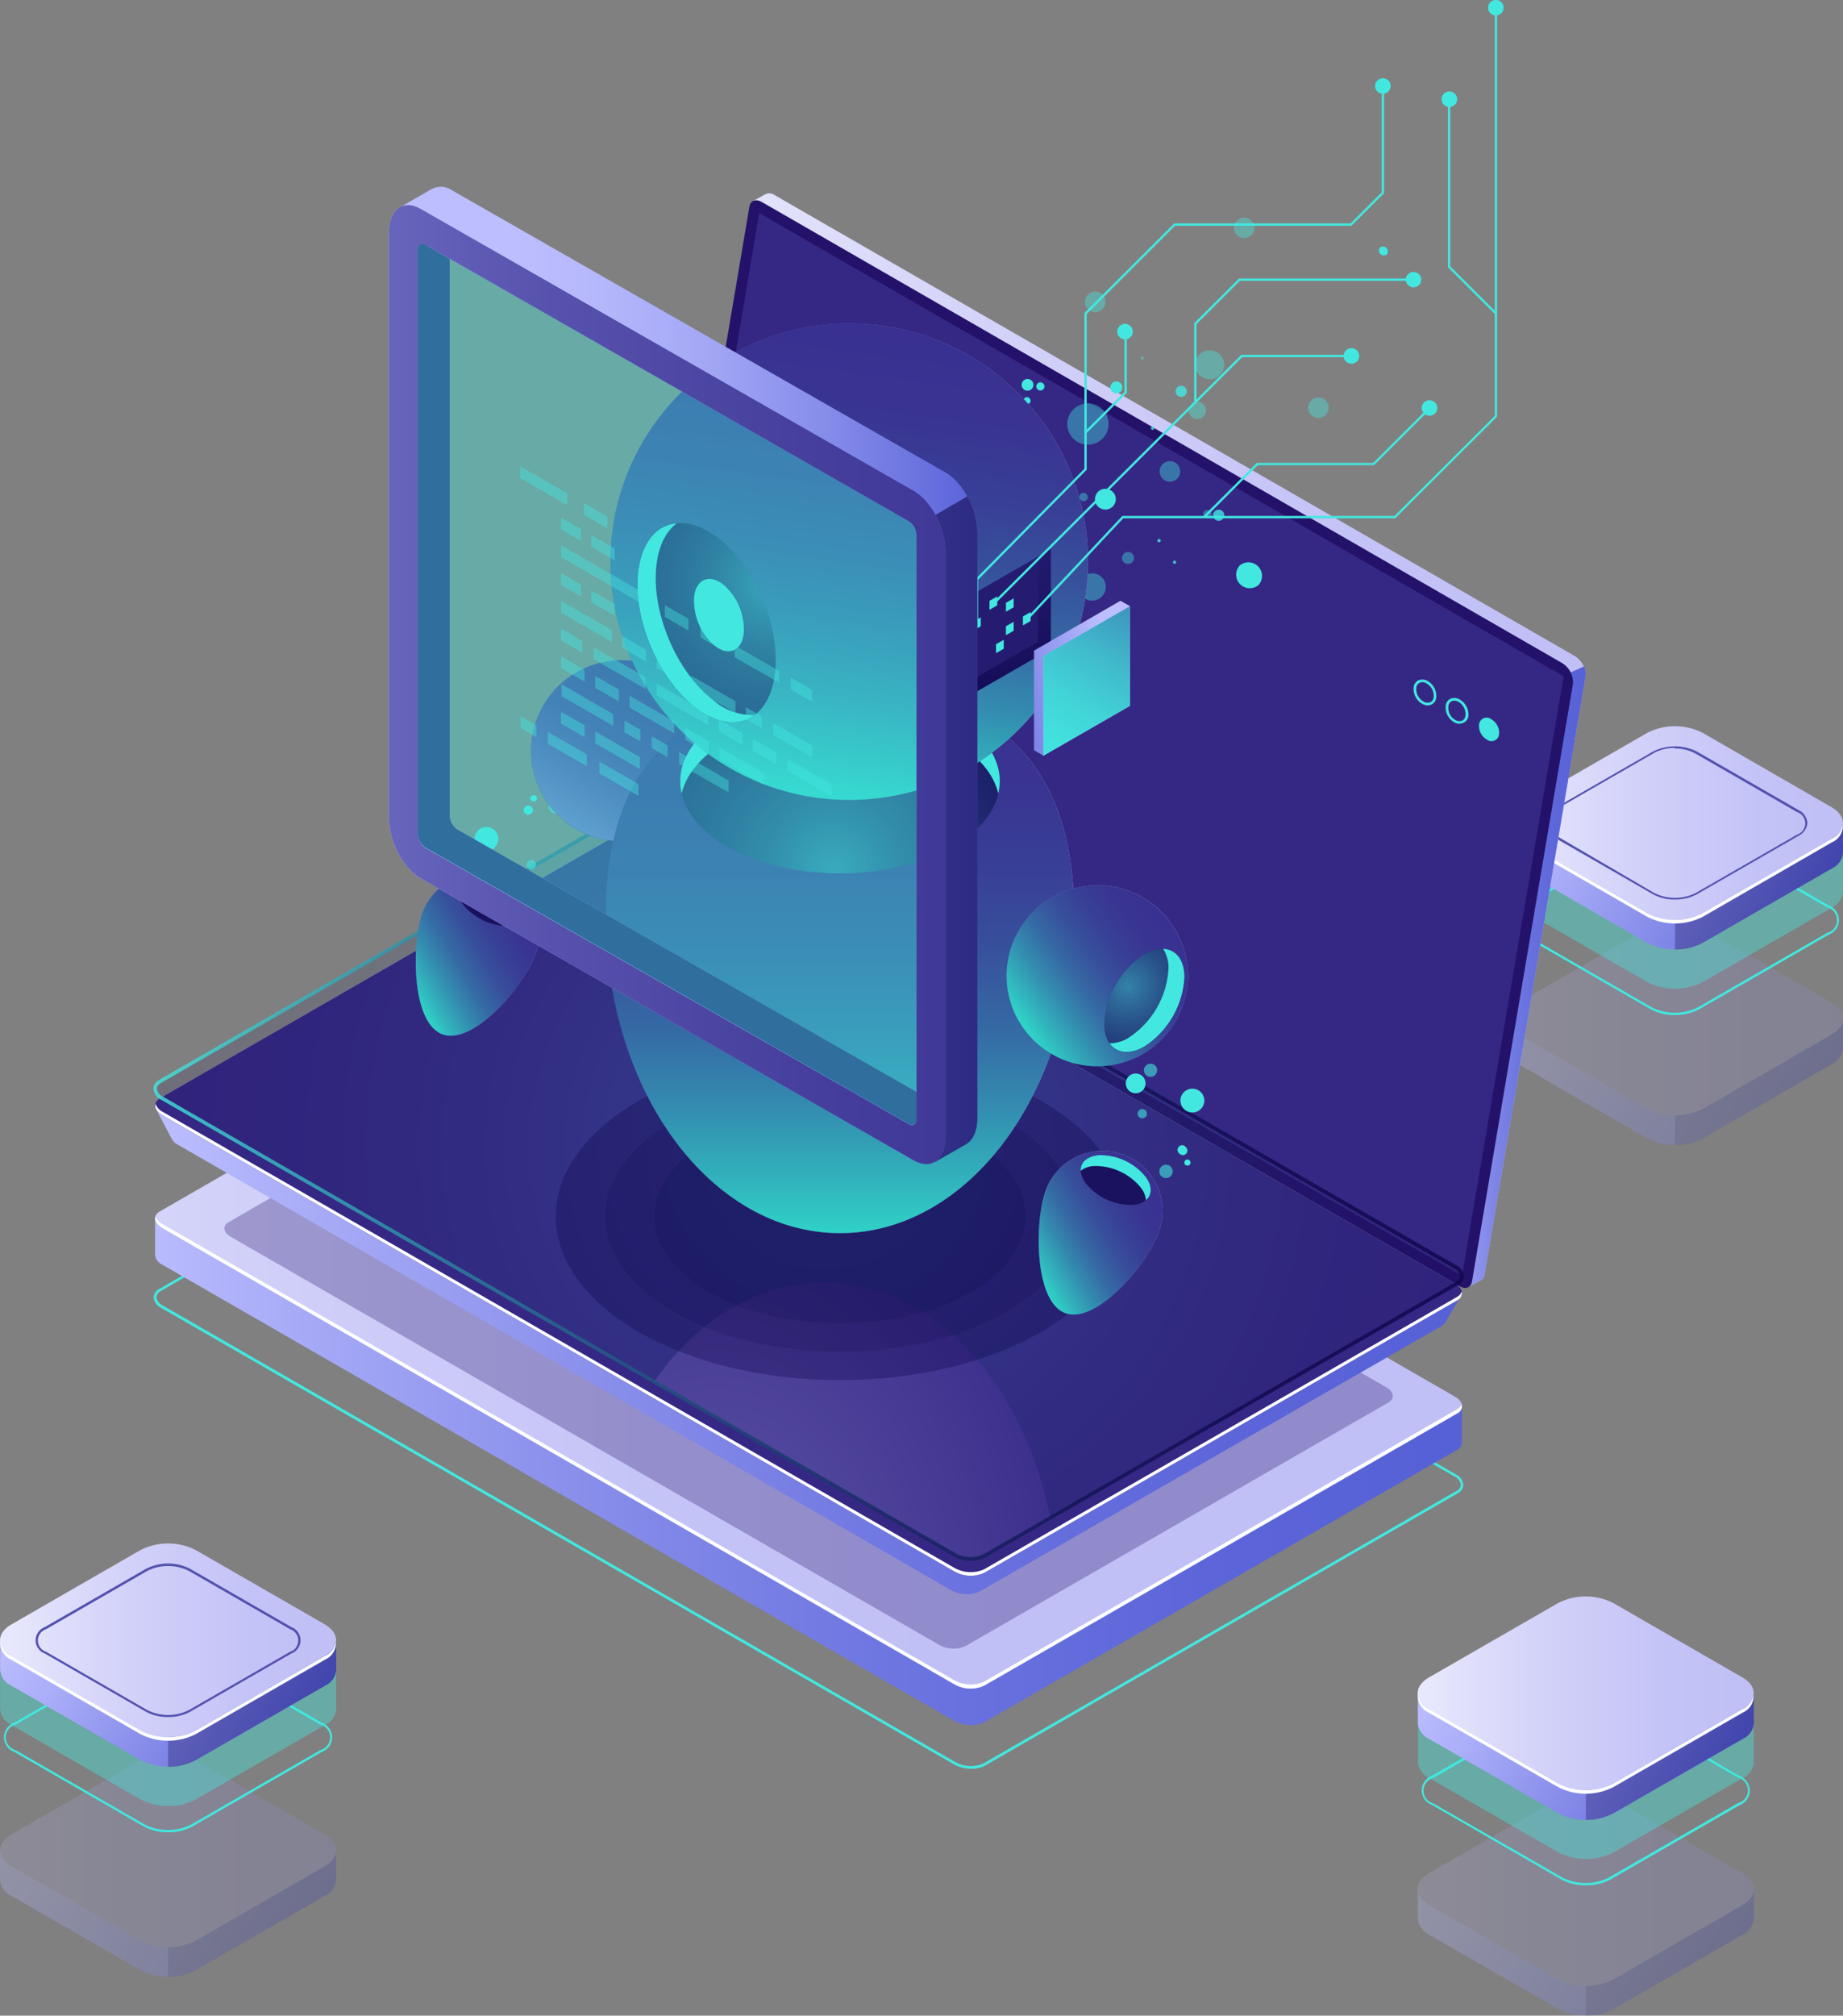 <svg viewBox="0 0 688 752" fill="none" xmlns="http://www.w3.org/2000/svg">
<rect x="0" y="0" width="688" height="752" fill="#808080" stroke="none"/>
<g style="mix-blend-mode:luminosity" clip-path="url(#clip0_203_113)">
<g opacity="0.3">
<path d="M654.691 715.688V704.797L651.683 703.125C650.82 708.264 644.755 711.656 639.676 712.369L605.159 732.529L590.07 737.962L541.894 713.181L543.003 712.541C538.886 710.624 536.691 706.223 534.448 702.216L531.218 704.158L529.295 704.699V715.885C529.415 717.151 529.868 718.364 530.608 719.4C531.348 720.436 532.35 721.259 533.511 721.785L581.786 749.566C584.962 751.167 588.471 752.001 592.03 752.001C595.589 752.001 599.098 751.167 602.274 749.566L650.549 721.785C651.688 721.255 652.673 720.444 653.411 719.429C654.148 718.414 654.614 717.228 654.765 715.983V715.688H654.691Z" fill="url(#paint0_linear_203_113)"/>
<path opacity="0.3" d="M639.676 712.369L605.159 732.529L592.018 737.249V752C595.591 752.066 599.121 751.22 602.274 749.542L650.549 721.761C651.688 721.231 652.673 720.42 653.411 719.405C654.149 718.389 654.614 717.203 654.765 715.959V715.664V704.773L652.003 703.248H651.732C650.697 708.337 644.607 711.73 639.676 712.369Z" fill="#0F054C"/>
<path d="M581.712 738.478L533.437 710.698C527.791 707.452 527.791 702.142 533.437 698.897L581.712 671.116C584.888 669.515 588.397 668.681 591.956 668.681C595.515 668.681 599.024 669.515 602.2 671.116L650.475 698.897C656.121 702.142 656.121 707.452 650.475 710.698L602.2 738.478C599.024 740.079 595.515 740.914 591.956 740.914C588.397 740.914 584.888 740.079 581.712 738.478Z" fill="url(#paint1_linear_203_113)"/>
<g opacity="0.3">
<path d="M581.712 738.478L533.437 710.698C527.791 707.452 527.791 702.142 533.437 698.897L581.712 671.116C584.888 669.515 588.397 668.681 591.956 668.681C595.515 668.681 599.024 669.515 602.2 671.116L650.475 698.897C656.121 702.142 656.121 707.452 650.475 710.698L602.2 738.478C599.024 740.079 595.515 740.914 591.956 740.914C588.397 740.914 584.888 740.079 581.712 738.478Z" fill="#0F054C"/>
</g>
</g>
<path d="M591.944 703.371C588.785 703.427 585.663 702.682 582.871 701.208L534.596 673.402C533.462 673.002 532.48 672.262 531.785 671.282C531.09 670.302 530.717 669.132 530.717 667.932C530.717 666.732 531.09 665.562 531.785 664.583C532.48 663.603 533.462 662.862 534.596 662.462L582.969 634.681C585.783 633.25 588.896 632.504 592.055 632.504C595.213 632.504 598.327 633.25 601.14 634.681L649.316 662.56C650.451 662.96 651.433 663.701 652.127 664.681C652.822 665.661 653.195 666.831 653.195 668.031C653.195 669.23 652.822 670.401 652.127 671.38C651.433 672.36 650.451 673.101 649.316 673.501L601.042 701.306C598.232 702.748 595.103 703.459 591.944 703.371ZM583.29 700.47C585.966 701.817 588.922 702.518 591.919 702.518C594.917 702.518 597.872 701.817 600.548 700.47L648.823 672.689C649.878 672.414 650.812 671.798 651.479 670.938C652.146 670.077 652.507 669.02 652.507 667.932C652.507 666.845 652.146 665.788 651.479 664.927C650.812 664.066 649.878 663.45 648.823 663.175L600.622 635.517C597.946 634.171 594.991 633.469 591.993 633.469C588.996 633.469 586.04 634.171 583.364 635.517L535.089 663.298C534.034 663.573 533.1 664.189 532.433 665.05C531.767 665.911 531.405 666.968 531.405 668.055C531.405 669.143 531.767 670.2 532.433 671.06C533.1 671.921 534.034 672.537 535.089 672.812L583.29 700.47Z" fill="#42E8E0"/>
<path opacity="0.4" d="M654.691 657.275V640.778L651.683 639.107C650.82 644.269 644.755 647.638 639.676 648.35L605.159 668.51L590.07 673.943L541.894 649.162L543.004 648.523C538.886 646.605 536.692 642.229 534.448 638.222L531.219 640.139L529.295 640.68V657.447C529.41 658.715 529.861 659.929 530.602 660.966C531.343 662.003 532.347 662.825 533.511 663.347L581.786 691.128C584.962 692.729 588.471 693.563 592.03 693.563C595.589 693.563 599.098 692.729 602.274 691.128L650.549 663.347C651.7 662.833 652.695 662.026 653.435 661.008C654.175 659.99 654.633 658.796 654.765 657.545V657.275H654.691Z" fill="#42E8E0"/>
<path d="M654.691 642.622V631.707L651.683 630.035C650.82 635.198 644.755 638.566 639.676 639.279L605.159 659.438L590.07 664.871L541.894 640.09L543.004 639.451C538.886 637.533 536.692 633.157 534.448 629.15L531.219 631.067L529.295 631.608V642.893C529.41 644.161 529.861 645.375 530.602 646.412C531.343 647.449 532.347 648.271 533.511 648.793L581.786 676.574C584.962 678.175 588.471 679.009 592.03 679.009C595.589 679.009 599.098 678.175 602.274 676.574L650.549 648.793C651.7 648.279 652.695 647.472 653.435 646.454C654.175 645.436 654.633 644.242 654.765 642.991V642.721L654.691 642.622Z" fill="url(#paint2_linear_203_113)"/>
<path opacity="0.3" d="M639.676 639.279L605.159 659.438L592.018 664.183V678.934C595.591 679 599.122 678.153 602.275 676.475L650.549 648.694C651.7 648.18 652.695 647.374 653.435 646.356C654.175 645.337 654.634 644.143 654.765 642.893V642.622V631.706L652.004 630.182H651.733C650.697 635.247 644.607 638.59 639.676 639.279Z" fill="#0F054C"/>
<path d="M581.712 665.412L533.437 637.607C527.791 634.362 527.791 629.076 533.437 625.806L581.712 598.025C584.888 596.424 588.397 595.59 591.956 595.59C595.515 595.59 599.024 596.424 602.2 598.025L650.475 625.831C656.121 629.076 656.121 634.362 650.475 637.607L602.2 665.412C599.024 667.013 595.515 667.847 591.956 667.847C588.397 667.847 584.888 667.013 581.712 665.412Z" fill="url(#paint3_linear_203_113)"/>
<path d="M650.475 637.607L602.2 665.412C599.024 667.013 595.515 667.848 591.956 667.848C588.397 667.848 584.888 667.013 581.712 665.412L533.437 637.607C532.381 637.125 531.454 636.403 530.73 635.497C530.006 634.592 529.506 633.529 529.27 632.395C529.206 633.786 529.571 635.164 530.316 636.342C531.061 637.52 532.15 638.442 533.437 638.984L581.712 666.765C584.888 668.366 588.397 669.2 591.956 669.2C595.515 669.2 599.024 668.366 602.2 666.765L650.475 638.984C651.762 638.442 652.851 637.52 653.596 636.342C654.341 635.164 654.706 633.786 654.642 632.395C654.394 633.524 653.889 634.581 653.166 635.484C652.444 636.388 651.523 637.114 650.475 637.607Z" fill="white"/>
<g opacity="0.3">
<path d="M125.494 701.232V690.341L122.462 688.645C121.624 693.808 115.534 697.176 110.455 697.889L75.938 718.048L60.849 723.482L12.623 698.7L13.733 698.061C9.616 696.143 7.397 691.767 5.178 687.76L1.923 689.677L0 690.218V701.404C0.115 702.676 0.568 703.893 1.314 704.931C2.06 705.968 3.07 706.788 4.241 707.305L52.491 735.086C55.668 736.698 59.182 737.539 62.747 737.539C66.312 737.539 69.827 736.698 73.004 735.086L121.254 707.305C122.406 706.79 123.404 705.984 124.148 704.966C124.891 703.948 125.356 702.754 125.494 701.503V701.232Z" fill="url(#paint4_linear_203_113)"/>
<path opacity="0.3" d="M110.455 697.889L75.938 718.048L62.747 722.793V737.544C66.32 737.607 69.85 736.761 73.004 735.086L121.254 707.305C122.406 706.79 123.404 705.984 124.147 704.966C124.891 703.948 125.356 702.754 125.494 701.503V701.232V690.341L122.733 688.792H122.437C121.5 693.857 115.484 697.2 110.455 697.889Z" fill="#0F054C"/>
<path d="M52.489 724.022L4.239 696.217C-1.407 692.972 -1.407 687.686 4.239 684.441L52.489 656.635C55.67 655.036 59.183 654.203 62.746 654.203C66.308 654.203 69.821 655.036 73.002 656.635L121.252 684.441C126.898 687.686 126.898 692.972 121.252 696.217L73.002 724.022C69.821 725.622 66.308 726.455 62.746 726.455C59.183 726.455 55.67 725.622 52.489 724.022Z" fill="url(#paint5_linear_203_113)"/>
<g opacity="0.3">
<path d="M52.489 724.022L4.239 696.217C-1.407 692.972 -1.407 687.686 4.239 684.441L52.489 656.635C55.67 655.036 59.183 654.203 62.746 654.203C66.308 654.203 69.821 655.036 73.002 656.635L121.252 684.441C126.898 687.686 126.898 692.972 121.252 696.217L73.002 724.022C69.821 725.622 66.308 726.455 62.746 726.455C59.183 726.455 55.67 725.622 52.489 724.022Z" fill="#0F054C"/>
</g>
</g>
<path d="M62.747 683.581C59.579 683.648 56.446 682.903 53.649 681.417L5.399 653.636C4.256 653.241 3.265 652.501 2.564 651.519C1.862 650.536 1.485 649.36 1.485 648.154C1.485 646.948 1.862 645.772 2.564 644.789C3.265 643.806 4.256 643.066 5.399 642.671L53.649 614.891C56.471 613.473 59.587 612.734 62.747 612.734C65.907 612.734 69.023 613.473 71.845 614.891L120.095 642.696C121.229 643.096 122.211 643.837 122.906 644.816C123.601 645.796 123.974 646.966 123.974 648.166C123.974 649.366 123.601 650.536 122.906 651.516C122.211 652.495 121.229 653.236 120.095 653.636L71.845 681.417C69.048 682.903 65.915 683.648 62.747 683.581ZM62.747 613.563C59.725 613.505 56.738 614.215 54.069 615.628L5.819 643.409C4.763 643.684 3.829 644.3 3.163 645.161C2.496 646.022 2.134 647.079 2.134 648.166C2.134 649.254 2.496 650.311 3.163 651.171C3.829 652.032 4.763 652.648 5.819 652.923L54.069 680.704C56.746 682.045 59.701 682.743 62.698 682.743C65.694 682.743 68.649 682.045 71.327 680.704L119.577 652.923C120.632 652.648 121.566 652.032 122.233 651.171C122.9 650.311 123.261 649.254 123.261 648.166C123.261 647.079 122.9 646.022 122.233 645.161C121.566 644.3 120.632 643.684 119.577 643.409L71.327 615.628C68.687 614.231 65.736 613.521 62.747 613.563Z" fill="#42E8E0"/>
<path opacity="0.4" d="M125.494 637.509V621.012L122.462 619.34C121.623 624.479 115.534 627.871 110.455 628.584L75.938 648.744L60.849 654.177L12.673 629.396L13.782 628.756C9.665 626.839 7.446 622.438 5.227 618.455L1.972 620.373L0.049 620.914V637.681C0.167 638.951 0.621 640.168 1.367 641.205C2.112 642.242 3.121 643.062 4.29 643.581L52.54 671.362C55.721 672.961 59.234 673.794 62.796 673.794C66.359 673.794 69.872 672.961 73.053 671.362L121.303 643.581C122.447 643.054 123.437 642.245 124.179 641.229C124.921 640.214 125.391 639.026 125.544 637.779V637.484L125.494 637.509Z" fill="#42E8E0"/>
<path d="M125.494 622.856V611.94L122.462 610.269C121.623 615.407 115.534 618.8 110.455 619.512L75.938 639.672L60.849 645.105L12.673 620.324L13.782 619.685C9.665 617.767 7.446 613.366 5.227 609.384L1.972 611.301L0.049 611.842V623.028C0.164 624.299 0.618 625.517 1.363 626.554C2.109 627.592 3.12 628.412 4.29 628.928L52.54 656.709C55.721 658.309 59.234 659.142 62.796 659.142C66.359 659.142 69.872 658.309 73.053 656.709L121.303 628.928C122.455 628.414 123.453 627.607 124.197 626.59C124.941 625.572 125.405 624.378 125.544 623.126V622.856H125.494Z" fill="url(#paint6_linear_203_113)"/>
<path opacity="0.3" d="M110.455 619.512L75.938 639.672L62.747 644.417V659.168C66.32 659.23 69.85 658.384 73.004 656.709L121.254 628.928C122.406 628.414 123.404 627.607 124.147 626.59C124.891 625.572 125.356 624.378 125.494 623.126V622.856V611.94L122.733 610.416H122.437C121.5 615.481 115.484 618.824 110.455 619.512Z" fill="#0F054C"/>
<path d="M52.491 645.621L4.241 617.841C-1.405 614.595 -1.405 609.31 4.241 606.04L52.491 578.259C55.672 576.66 59.185 575.827 62.747 575.827C66.31 575.827 69.823 576.66 73.004 578.259L121.254 606.015C126.9 609.285 126.9 614.571 121.254 617.816L73.004 645.597C69.829 647.213 66.315 648.058 62.75 648.063C59.185 648.067 55.67 647.23 52.491 645.621Z" fill="url(#paint7_linear_203_113)"/>
<path d="M62.747 640.582C59.889 640.643 57.063 639.974 54.537 638.639L16.815 616.931C15.785 616.565 14.893 615.89 14.263 614.998C13.633 614.107 13.295 613.043 13.295 611.953C13.295 610.862 13.633 609.798 14.263 608.907C14.893 608.016 15.785 607.341 16.815 606.974L54.537 585.266C57.082 583.981 59.894 583.311 62.747 583.311C65.6 583.311 68.412 583.981 70.957 585.266L108.679 606.974C109.71 607.341 110.601 608.016 111.231 608.907C111.861 609.798 112.199 610.862 112.199 611.953C112.199 613.043 111.861 614.107 111.231 614.998C110.601 615.89 109.71 616.565 108.679 616.931L70.957 638.639C68.432 639.976 65.605 640.645 62.747 640.582ZM54.956 637.976C57.371 639.194 60.04 639.829 62.747 639.829C65.454 639.829 68.123 639.194 70.538 637.976L108.236 616.267C109.139 615.981 109.927 615.416 110.486 614.654C111.045 613.891 111.347 612.971 111.347 612.026C111.347 611.082 111.045 610.162 110.486 609.399C109.927 608.637 109.139 608.072 108.236 607.786L70.538 586.077C68.123 584.859 65.454 584.224 62.747 584.224C60.04 584.224 57.371 584.859 54.956 586.077L17.258 607.786C16.356 608.072 15.568 608.637 15.008 609.399C14.449 610.162 14.147 611.082 14.147 612.026C14.147 612.971 14.449 613.891 15.008 614.654C15.568 615.416 16.356 615.981 17.258 616.267L54.956 637.976Z" fill="#5351AF"/>
<path d="M121.254 617.841L73.004 645.622C69.827 647.234 66.312 648.075 62.747 648.075C59.182 648.075 55.668 647.234 52.491 645.622L4.241 617.841C3.189 617.349 2.264 616.624 1.537 615.721C0.811 614.817 0.302 613.759 0.049 612.629C-0.006 614.022 0.365 615.398 1.114 616.575C1.863 617.752 2.953 618.674 4.241 619.217L52.491 646.998C55.672 648.598 59.185 649.431 62.747 649.431C66.31 649.431 69.823 648.598 73.004 646.998L121.254 619.217C122.541 618.674 123.632 617.752 124.38 616.575C125.129 615.398 125.501 614.022 125.445 612.629C125.193 613.759 124.684 614.817 123.957 615.721C123.23 616.624 122.306 617.349 121.254 617.841Z" fill="white"/>
<g opacity="0.3">
<path d="M688 390.923V380.032L684.968 378.36C684.129 383.498 678.04 386.891 672.961 387.604L638.444 407.764L623.355 413.197L575.179 388.415L576.288 387.752C572.171 385.834 569.952 381.458 567.733 377.451L564.478 379.393L562.555 379.934V391.12C562.674 392.387 563.13 393.599 563.875 394.632C564.621 395.665 565.629 396.481 566.796 396.995L615.021 424.801C618.202 426.4 621.715 427.233 625.278 427.233C628.84 427.233 632.353 426.4 635.534 424.801L683.76 397.045C684.904 396.518 685.894 395.708 686.636 394.693C687.378 393.677 687.847 392.49 688 391.243V390.948V390.923Z" fill="url(#paint8_linear_203_113)"/>
<path opacity="0.3" d="M672.961 387.604L638.443 407.764L625.302 412.484V427.235C628.875 427.297 632.405 426.451 635.559 424.776L683.759 397.045C684.903 396.518 685.894 395.708 686.636 394.693C687.378 393.677 687.847 392.49 688 391.243V390.948V380.056L685.239 378.532H684.943C684.055 383.572 677.99 386.891 672.961 387.604Z" fill="#0F054C"/>
<path d="M615.021 413.713L566.771 385.932C561.125 382.687 561.125 377.377 566.771 374.132L615.021 346.351C618.202 344.751 621.715 343.918 625.278 343.918C628.84 343.918 632.353 344.751 635.534 346.351L683.784 374.132C689.43 377.377 689.43 382.687 683.784 385.932L635.534 413.713C632.353 415.313 628.84 416.146 625.278 416.146C621.715 416.146 618.202 415.313 615.021 413.713Z" fill="url(#paint9_linear_203_113)"/>
<g opacity="0.3">
<path d="M615.021 413.713L566.771 385.932C561.125 382.687 561.125 377.377 566.771 374.132L615.021 346.351C618.202 344.751 621.715 343.918 625.278 343.918C628.84 343.918 632.353 344.751 635.534 346.351L683.784 374.132C689.43 377.377 689.43 382.687 683.784 385.932L635.534 413.713C632.353 415.313 628.84 416.146 625.278 416.146C621.715 416.146 618.202 415.313 615.021 413.713Z" fill="#0F054C"/>
</g>
</g>
<path d="M625.253 378.68C622.085 378.747 618.952 378.002 616.155 376.516L567.905 348.735C566.762 348.341 565.771 347.6 565.07 346.618C564.368 345.635 563.991 344.459 563.991 343.253C563.991 342.047 564.368 340.871 565.07 339.888C565.771 338.906 566.762 338.165 567.905 337.771L616.155 309.99C618.977 308.572 622.093 307.833 625.253 307.833C628.413 307.833 631.529 308.572 634.351 309.99L682.625 337.771C683.757 338.177 684.736 338.921 685.427 339.902C686.119 340.884 686.49 342.054 686.49 343.253C686.49 344.452 686.119 345.622 685.427 346.604C684.736 347.585 683.757 348.329 682.625 348.735L634.351 376.516C631.554 378.002 628.421 378.747 625.253 378.68ZM616.574 375.803C619.252 377.144 622.207 377.842 625.204 377.842C628.2 377.842 631.155 377.144 633.833 375.803L682.083 348.022C683.138 347.747 684.072 347.131 684.739 346.271C685.406 345.41 685.767 344.353 685.767 343.265C685.767 342.178 685.406 341.121 684.739 340.26C684.072 339.399 683.138 338.783 682.083 338.508L633.833 310.727C631.155 309.387 628.2 308.688 625.204 308.688C622.207 308.688 619.252 309.387 616.574 310.727L568.324 338.508C567.28 338.791 566.358 339.409 565.7 340.267C565.043 341.124 564.687 342.174 564.687 343.253C564.687 344.332 565.043 345.382 565.7 346.239C566.358 347.097 567.28 347.715 568.324 347.998L616.574 375.803Z" fill="#42E8E0"/>
<path opacity="0.4" d="M688 332.608V316.111L684.968 314.44C684.129 319.578 678.04 322.971 672.961 323.684L638.444 343.843L623.355 349.276L575.179 324.495L576.288 323.856C572.171 321.938 569.952 317.537 567.733 313.555L564.478 315.472L562.555 316.013V332.78C562.672 334.05 563.127 335.267 563.873 336.304C564.618 337.341 565.627 338.161 566.796 338.68L615.021 366.461C618.202 368.06 621.715 368.894 625.278 368.894C628.84 368.894 632.353 368.06 635.534 366.461L683.784 338.68C684.928 338.153 685.918 337.344 686.66 336.328C687.402 335.313 687.872 334.125 688.025 332.878V332.583L688 332.608Z" fill="#42E8E0"/>
<path d="M688 317.955V307.04L684.968 305.368C684.129 310.506 678.04 313.899 672.961 314.612L638.443 334.771L623.355 340.205L575.129 315.423L576.239 314.784C572.121 312.866 569.902 308.466 567.683 304.483L564.429 306.4L562.506 306.941V318.127C562.621 319.399 563.074 320.616 563.82 321.654C564.566 322.691 565.576 323.511 566.747 324.028L615.021 351.809C618.202 353.408 621.715 354.241 625.278 354.241C628.84 354.241 632.353 353.408 635.534 351.809L683.784 324.028C684.937 323.513 685.934 322.706 686.678 321.689C687.422 320.671 687.886 319.477 688.025 318.226V317.955H688Z" fill="url(#paint10_linear_203_113)"/>
<path opacity="0.3" d="M672.961 314.612L638.443 334.771L625.302 339.492V354.242C628.875 354.305 632.405 353.459 635.559 351.784L683.809 324.003C684.961 323.488 685.959 322.682 686.703 321.664C687.446 320.647 687.911 319.453 688.049 318.201V317.931V307.015L685.288 305.491H684.992C684.055 310.58 677.99 313.899 672.961 314.612Z" fill="#0F054C"/>
<path d="M615.021 340.721L566.771 312.94C561.125 309.695 561.125 304.409 566.771 301.139L615.021 273.358C618.202 271.759 621.715 270.926 625.278 270.926C628.84 270.926 632.353 271.759 635.534 273.358L683.76 301.164C689.406 304.434 689.406 309.719 683.76 312.965L635.51 340.745C632.334 342.35 628.823 343.184 625.262 343.18C621.702 343.176 618.193 342.333 615.021 340.721Z" fill="url(#paint11_linear_203_113)"/>
<path d="M625.253 335.583C622.391 335.647 619.562 334.97 617.043 333.616L579.345 311.932C578.355 311.543 577.506 310.866 576.908 309.989C576.309 309.112 575.989 308.076 575.989 307.015C575.989 305.954 576.309 304.918 576.908 304.041C577.506 303.164 578.355 302.487 579.345 302.098L617.067 280.39C619.612 279.104 622.425 278.435 625.277 278.435C628.13 278.435 630.943 279.104 633.487 280.39L671.21 302.098C672.181 302.533 673.02 303.218 673.639 304.081C674.258 304.945 674.637 305.958 674.735 307.015C674.629 308.07 674.248 309.079 673.63 309.942C673.011 310.805 672.177 311.491 671.21 311.932L633.487 333.616C630.957 334.965 628.121 335.643 625.253 335.583ZM625.253 279.038C622.538 278.982 619.854 279.625 617.462 280.906L579.764 302.614C578.861 302.9 578.073 303.466 577.514 304.228C576.954 304.99 576.653 305.911 576.653 306.855C576.653 307.8 576.954 308.72 577.514 309.482C578.073 310.245 578.861 310.81 579.764 311.096L617.486 333.124C619.902 334.343 622.57 334.977 625.277 334.977C627.984 334.977 630.653 334.343 633.068 333.124L670.791 311.416C671.693 311.13 672.482 310.564 673.041 309.802C673.6 309.04 673.902 308.12 673.902 307.175C673.902 306.23 673.6 305.31 673.041 304.548C672.482 303.785 671.693 303.22 670.791 302.934L633.093 281.226C630.698 279.894 627.995 279.207 625.253 279.234V279.038Z" fill="#5351AF"/>
<path d="M683.76 312.94L635.509 340.721C632.332 342.333 628.818 343.174 625.253 343.174C621.688 343.174 618.173 342.333 614.996 340.721L566.747 312.94C565.698 312.444 564.776 311.717 564.05 310.815C563.324 309.912 562.813 308.856 562.555 307.728C562.498 309.118 562.869 310.492 563.618 311.666C564.367 312.839 565.459 313.756 566.747 314.292L615.021 342.098C618.202 343.697 621.715 344.53 625.278 344.53C628.84 344.53 632.353 343.697 635.534 342.098L683.784 314.292C685.072 313.756 686.163 312.839 686.913 311.666C687.662 310.492 688.033 309.118 687.976 307.728C687.721 308.861 687.208 309.92 686.477 310.824C685.746 311.728 684.816 312.452 683.76 312.94Z" fill="white"/>
<path d="M362.602 659.881C360.356 659.903 358.141 659.353 356.167 658.283L60.282 488.008C59.484 487.662 58.792 487.111 58.276 486.411C57.761 485.712 57.441 484.889 57.348 484.026C57.383 483.353 57.601 482.702 57.979 482.143C58.357 481.585 58.88 481.139 59.493 480.854L236.048 379.196C237.86 378.383 239.837 378.001 241.823 378.083C243.809 378.164 245.748 378.705 247.488 379.663L543.349 549.987C544.15 550.335 544.844 550.89 545.36 551.594C545.875 552.298 546.194 553.127 546.283 553.994C546.243 554.663 546.023 555.308 545.645 555.862C545.268 556.416 544.747 556.858 544.138 557.141L367.583 658.799C366.04 659.571 364.327 659.943 362.602 659.881ZM241.077 378.999C239.51 378.956 237.957 379.312 236.565 380.032L60.01 481.665C59.56 481.875 59.172 482.198 58.887 482.604C58.601 483.009 58.428 483.483 58.383 483.976C58.493 484.663 58.778 485.311 59.209 485.857C59.641 486.404 60.205 486.831 60.849 487.099L356.71 657.422C358.297 658.305 360.069 658.804 361.884 658.881C363.699 658.958 365.507 658.61 367.163 657.865L543.694 556.231C544.147 556.03 544.539 555.712 544.829 555.31C545.119 554.909 545.297 554.437 545.346 553.945C545.24 553.254 544.957 552.601 544.525 552.05C544.094 551.499 543.527 551.068 542.88 550.798L247.019 380.474C245.195 379.492 243.151 378.985 241.077 378.999Z" fill="#42E8E0"/>
<path d="M545.789 524.492L529.517 522.157L247.266 359.651C245.604 358.726 243.747 358.204 241.845 358.127C239.944 358.05 238.05 358.421 236.319 359.209L68.221 456.048L57.89 454.573V468.267C57.987 469.03 58.282 469.755 58.744 470.372C59.206 470.988 59.821 471.474 60.528 471.782L356.389 642.106C358.054 643.02 359.909 643.538 361.808 643.619C363.707 643.7 365.599 643.342 367.336 642.573L543.891 540.939C544.429 540.689 544.888 540.294 545.214 539.799C545.541 539.305 545.723 538.729 545.74 538.137L545.789 524.492Z" fill="url(#paint12_linear_203_113)"/>
<path d="M60.553 458.113L356.414 628.437C358.076 629.362 359.933 629.884 361.834 629.961C363.736 630.037 365.629 629.667 367.361 628.879L543.916 527.344C546.702 525.721 546.381 522.919 543.127 521.05L247.266 350.727C245.601 349.813 243.746 349.295 241.847 349.214C239.948 349.133 238.056 349.491 236.319 350.26L59.764 451.893C56.978 453.418 57.323 456.245 60.553 458.113Z" fill="url(#paint13_linear_203_113)"/>
<path opacity="0.3" d="M86.169 461.432L350.62 613.686C352.115 614.525 353.789 614.997 355.503 615.066C357.218 615.134 358.924 614.796 360.482 614.079L518.274 523.238C520.74 521.788 520.469 519.28 517.584 517.609L253.06 365.379C251.566 364.537 249.893 364.06 248.179 363.987C246.465 363.915 244.757 364.248 243.198 364.961L85.405 455.925C82.964 457.253 83.285 459.785 86.169 461.432Z" fill="#24126A"/>
<path d="M543.916 525.771L367.361 627.404C365.625 628.177 363.734 628.539 361.835 628.462C359.936 628.385 358.081 627.872 356.414 626.962L60.553 456.614C59.411 456.016 58.532 455.018 58.087 453.811C57.644 455.237 58.506 456.884 60.553 458.113L356.414 628.437C358.076 629.362 359.933 629.884 361.834 629.961C363.736 630.037 365.629 629.667 367.361 628.879L543.916 527.344C544.569 527.063 545.102 526.561 545.422 525.928C545.742 525.294 545.829 524.568 545.666 523.878C545.322 524.693 544.703 525.363 543.916 525.771Z" fill="white"/>
<path d="M246.723 297.525L284.125 76.262L281.117 74.984L285.629 72.525C286.171 72.233 286.784 72.098 287.399 72.137C288.014 72.177 288.605 72.388 289.106 72.746L588.024 244.84C589.282 245.649 590.302 246.776 590.982 248.106C591.662 249.436 591.977 250.922 591.895 252.412L554.197 475.421C554.154 475.902 553.986 476.364 553.709 476.761C553.432 477.157 553.057 477.475 552.619 477.683L548.206 480.141L547.441 476.011H547.688L250.619 305.097C249.356 304.291 248.331 303.166 247.646 301.836C246.962 300.505 246.644 299.018 246.723 297.525Z" fill="url(#paint14_linear_203_113)"/>
<path d="M586.347 250.814L591.278 248.651C591.849 249.791 592.072 251.073 591.919 252.338L554.222 475.347C554.179 475.829 554.01 476.29 553.734 476.687C553.457 477.084 553.081 477.401 552.644 477.609L548.231 480.068L547.466 475.937H547.713L532.698 467.283L586.347 250.814Z" fill="url(#paint15_linear_203_113)"/>
<path d="M245.91 307.777L544.828 479.871C547.121 481.198 549.093 480.436 549.512 478.052L587.21 255.043C587.292 253.55 586.975 252.061 586.291 250.731C585.606 249.4 584.579 248.275 583.315 247.471L284.421 75.377C282.128 74.049 280.131 74.812 279.737 77.196L242.039 300.205C241.959 301.695 242.275 303.18 242.955 304.509C243.634 305.839 244.654 306.966 245.91 307.777Z" fill="#24126A"/>
<g opacity="0.51">
<path d="M283.41 79.507L583.709 252.314L545.79 475.888L245.688 303.204L283.41 79.507Z" fill="#453C9E"/>
</g>
<path d="M58.038 413.344L74.36 421.851L237.922 327.691C239.612 326.928 241.458 326.571 243.312 326.648C245.166 326.725 246.976 327.234 248.597 328.133L530.676 490.467C533.388 488.942 545.691 483.091 545.691 483.091L539.724 492.925C539.404 493.72 538.809 494.374 538.048 494.769L365.758 593.723C364.068 594.487 362.222 594.845 360.368 594.769C358.513 594.692 356.703 594.182 355.083 593.28L66.421 427.087C65.34 426.575 64.469 425.707 63.955 424.629L58.038 413.344Z" fill="url(#paint16_linear_203_113)"/>
<path d="M60.553 416.024L356.414 586.348C358.079 587.262 359.933 587.779 361.832 587.86C363.731 587.941 365.623 587.584 367.361 586.815L543.916 485.156C546.702 483.558 546.381 480.731 543.127 478.863L247.266 308.539C245.604 307.614 243.747 307.092 241.845 307.015C239.944 306.939 238.05 307.309 236.319 308.097L59.764 409.73C56.978 411.353 57.323 414.254 60.553 416.024Z" fill="url(#paint17_linear_203_113)"/>
<path d="M60.553 416.024L356.414 586.348C358.079 587.262 359.933 587.779 361.832 587.86C363.731 587.941 365.623 587.584 367.361 586.815L543.916 485.156C546.702 483.558 546.381 480.731 543.127 478.863L247.266 308.539C245.604 307.614 243.747 307.092 241.845 307.015C239.944 306.939 238.05 307.309 236.319 308.097L59.764 409.73C56.978 411.353 57.323 414.254 60.553 416.024Z" fill="#24126A"/>
<path opacity="0.51" d="M60.553 416.024L356.414 586.348C358.079 587.262 359.933 587.779 361.832 587.86C363.731 587.941 365.623 587.584 367.361 586.815L543.916 485.156C546.702 483.558 546.381 480.731 543.127 478.863L247.266 308.539C245.604 307.614 243.747 307.092 241.845 307.015C239.944 306.939 238.05 307.309 236.319 308.097L59.764 409.73C56.978 411.353 57.323 414.254 60.553 416.024Z" fill="#453C9E"/>
<g opacity="0.3">
<path style="mix-blend-mode:lighten" opacity="0.5" d="M60.553 409.755L356.414 580.078C358.079 580.993 359.933 581.51 361.832 581.591C363.731 581.672 365.623 581.314 367.361 580.546L543.916 478.887C546.702 477.289 546.381 474.462 543.127 472.594L247.266 302.27C245.604 301.345 243.747 300.823 241.845 300.746C239.944 300.669 238.05 301.04 236.319 301.828L59.764 403.461C56.978 405.059 57.323 407.886 60.553 409.755Z" fill="url(#paint18_radial_203_113)"/>
<mask id="mask0_203_113" style="mask-type:luminance" maskUnits="userSpaceOnUse" x="57" y="300" width="489" height="282">
<path d="M60.553 409.755L356.414 580.078C358.079 580.993 359.933 581.51 361.832 581.591C363.731 581.672 365.623 581.314 367.361 580.546L543.916 478.887C546.702 477.289 546.381 474.462 543.127 472.594L247.266 302.27C245.604 301.345 243.747 300.823 241.845 300.746C239.944 300.669 238.05 301.04 236.319 301.828L59.764 403.461C56.978 405.059 57.323 407.886 60.553 409.755Z" fill="white"/>
</mask>
<g mask="url(#mask0_203_113)">
<path d="M220.219 597.017C220.219 531.499 259.347 478.396 307.622 478.396C355.896 478.396 394.999 531.499 394.999 597.017C394.999 662.536 355.872 682.228 307.622 682.228C259.372 682.228 220.219 662.56 220.219 597.017Z" fill="url(#paint19_radial_203_113)"/>
</g>
</g>
<path style="mix-blend-mode:lighten" opacity="0.8" d="M362.602 582.34C360.32 582.352 358.071 581.786 356.069 580.693L60.282 410.369C59.456 409.995 58.742 409.413 58.21 408.68C57.679 407.947 57.347 407.089 57.249 406.19C57.289 405.484 57.519 404.801 57.913 404.213C58.308 403.625 58.853 403.153 59.493 402.847L235.974 301.164C237.811 300.316 239.823 299.915 241.846 299.991C243.868 300.068 245.844 300.622 247.611 301.606L543.472 471.954C544.299 472.321 545.014 472.897 545.546 473.627C546.079 474.356 546.409 475.212 546.504 476.109C546.464 476.816 546.235 477.498 545.84 478.086C545.446 478.674 544.9 479.146 544.261 479.453L367.706 581.086C366.144 581.941 364.384 582.374 362.602 582.34ZM60.898 409.165L356.759 579.488C358.316 580.352 360.054 580.841 361.835 580.918C363.615 580.995 365.389 580.657 367.015 579.931L543.521 478.297C543.945 478.107 544.311 477.809 544.583 477.434C544.856 477.059 545.025 476.619 545.074 476.158C544.976 475.509 544.711 474.896 544.305 474.38C543.898 473.863 543.365 473.459 542.757 473.208L246.896 302.86C245.338 301.997 243.601 301.507 241.82 301.43C240.04 301.353 238.266 301.691 236.639 302.418L60.084 404.051C59.667 404.247 59.307 404.547 59.039 404.921C58.772 405.296 58.605 405.733 58.556 406.19C58.657 406.841 58.923 407.456 59.329 407.976C59.734 408.497 60.266 408.906 60.873 409.165H60.898Z" fill="url(#paint20_linear_203_113)"/>
<path d="M60.553 414.697L356.414 585.02C358.079 585.934 359.933 586.452 361.832 586.533C363.731 586.614 365.623 586.256 367.361 585.487L543.916 483.854C544.751 483.418 545.387 482.678 545.691 481.788C545.827 482.468 545.724 483.173 545.401 483.786C545.078 484.399 544.554 484.883 543.916 485.157L367.361 586.815C365.623 587.584 363.731 587.942 361.832 587.861C359.933 587.78 358.079 587.262 356.414 586.348L60.553 416.024C58.457 414.819 57.594 413.221 58.087 411.796C58.285 412.418 58.604 412.995 59.028 413.493C59.451 413.991 59.969 414.4 60.553 414.697Z" fill="white"/>
<path d="M533.018 263.18C532.243 263.164 531.486 262.944 530.824 262.541C529.726 261.896 528.847 260.938 528.302 259.789C527.757 258.641 527.571 257.355 527.767 256.1C527.859 255.593 528.074 255.115 528.391 254.709C528.709 254.302 529.121 253.978 529.591 253.764C530.159 253.55 530.77 253.471 531.373 253.535C531.977 253.599 532.558 253.804 533.068 254.133C534.161 254.789 535.034 255.754 535.578 256.904C536.122 258.055 536.312 259.341 536.125 260.599C535.982 261.324 535.593 261.977 535.022 262.447C534.451 262.918 533.734 263.177 532.994 263.18H533.018ZM530.898 254.502C530.584 254.509 530.274 254.576 529.986 254.699C529.664 254.853 529.383 255.08 529.164 255.361C528.946 255.643 528.797 255.972 528.728 256.321C528.584 257.369 528.753 258.437 529.213 259.39C529.673 260.343 530.405 261.14 531.317 261.681C531.695 261.929 532.125 262.088 532.574 262.143C533.023 262.199 533.479 262.15 533.906 262C534.234 261.849 534.52 261.619 534.74 261.332C534.959 261.045 535.104 260.709 535.163 260.353C535.317 259.304 535.153 258.233 534.692 257.278C534.231 256.323 533.493 255.527 532.574 254.994C532.071 254.674 531.494 254.488 530.898 254.453V254.502Z" fill="#42E8E0"/>
<path d="M544.976 270.064C544.2 270.048 543.443 269.827 542.781 269.425C541.683 268.78 540.805 267.821 540.26 266.673C539.715 265.524 539.528 264.239 539.724 262.984C539.823 262.479 540.039 262.004 540.356 261.598C540.673 261.192 541.082 260.867 541.549 260.648C542.117 260.437 542.727 260.361 543.33 260.425C543.934 260.489 544.514 260.691 545.025 261.017C546.122 261.67 547.001 262.633 547.55 263.783C548.098 264.934 548.292 266.222 548.107 267.483C547.94 268.185 547.54 268.81 546.971 269.256C546.403 269.703 545.699 269.944 544.976 269.941V270.064ZM542.855 261.386C542.549 261.386 542.246 261.453 541.968 261.582C541.64 261.728 541.353 261.952 541.134 262.236C540.915 262.519 540.769 262.852 540.71 263.205C540.544 264.241 540.69 265.303 541.129 266.257C541.567 267.211 542.28 268.014 543.176 268.564C543.553 268.813 543.984 268.971 544.433 269.027C544.882 269.082 545.338 269.033 545.765 268.884C546.093 268.732 546.379 268.503 546.599 268.216C546.818 267.929 546.963 267.593 547.022 267.237C547.188 266.2 547.043 265.138 546.604 264.184C546.165 263.231 545.453 262.428 544.557 261.877C544.043 261.568 543.456 261.398 542.855 261.386Z" fill="#42E8E0"/>
<path d="M559.572 274.243C559.472 274.721 559.252 275.165 558.931 275.533C558.611 275.901 558.201 276.181 557.741 276.346C557.281 276.511 556.786 276.556 556.304 276.476C555.822 276.397 555.368 276.195 554.986 275.891C553.98 275.3 553.175 274.422 552.674 273.37C552.173 272.318 551.999 271.141 552.175 269.99C552.271 269.513 552.488 269.069 552.806 268.7C553.124 268.331 553.532 268.051 553.99 267.885C554.449 267.719 554.943 267.675 555.424 267.755C555.905 267.835 556.357 268.038 556.737 268.343C557.747 268.931 558.558 269.807 559.063 270.859C559.569 271.911 559.746 273.09 559.572 274.243Z" fill="#42E8E0"/>
<path d="M330.255 142.666L323.869 138.978L324.362 136.028L330.773 139.715L330.255 142.666Z" fill="#42E8E0"/>
<path d="M339.55 148L333.164 144.337L333.657 141.387L340.067 145.075L339.55 148Z" fill="#42E8E0"/>
<path d="M321.059 137.355L307.03 129.291L307.523 126.341L321.552 134.405L321.059 137.355Z" fill="#42E8E0"/>
<g opacity="0.5">
<path opacity="0.67" d="M313.563 514.879C372.156 514.879 419.654 487.538 419.654 453.811C419.654 420.084 372.156 392.742 313.563 392.742C254.971 392.742 207.473 420.084 207.473 453.811C207.473 487.538 254.971 514.879 313.563 514.879Z" fill="#0F054C"/>
<path opacity="0.67" d="M313.563 504.283C361.97 504.283 401.212 481.686 401.212 453.811C401.212 425.936 361.97 403.338 313.563 403.338C265.156 403.338 225.915 425.936 225.915 453.811C225.915 481.686 265.156 504.283 313.563 504.283Z" fill="#0F054C"/>
<path opacity="0.9" d="M313.563 493.737C351.853 493.737 382.894 475.861 382.894 453.811C382.894 431.76 351.853 413.885 313.563 413.885C275.274 413.885 244.233 431.76 244.233 453.811C244.233 475.861 275.274 493.737 313.563 493.737Z" fill="#080344"/>
</g>
<path opacity="0.4" d="M411.197 222.665C411.933 221.98 412.449 221.094 412.679 220.117C412.909 219.14 412.842 218.117 412.488 217.178C412.134 216.238 411.508 215.425 410.69 214.841C409.871 214.257 408.898 213.929 407.892 213.898C406.886 213.867 405.894 214.134 405.04 214.667C404.187 215.199 403.512 215.972 403.1 216.887C402.688 217.803 402.558 218.819 402.727 219.809C402.896 220.798 403.355 221.715 404.047 222.443C404.493 222.941 405.035 223.344 405.642 223.626C406.248 223.908 406.906 224.065 407.575 224.085C408.244 224.106 408.91 223.991 409.533 223.747C410.155 223.502 410.722 223.134 411.197 222.665Z" fill="#42E8E0"/>
<path d="M469.753 218.313C470.631 217.374 471.118 216.138 471.116 214.854C471.115 213.57 470.624 212.335 469.744 211.398C468.864 210.461 467.66 209.893 466.376 209.807C465.091 209.722 463.822 210.126 462.825 210.938C461.947 211.877 461.46 213.113 461.462 214.397C461.464 215.68 461.954 216.916 462.834 217.852C463.714 218.789 464.918 219.358 466.202 219.443C467.487 219.529 468.756 219.125 469.753 218.313Z" fill="#42E8E0"/>
<path opacity="0.4" d="M455.306 140.06C456.089 139.324 456.637 138.372 456.879 137.326C457.121 136.28 457.047 135.186 456.666 134.181C456.285 133.177 455.614 132.308 454.738 131.684C453.862 131.06 452.82 130.708 451.744 130.674C450.668 130.64 449.605 130.924 448.691 131.491C447.777 132.059 447.052 132.883 446.607 133.861C446.163 134.839 446.019 135.926 446.193 136.986C446.368 138.045 446.853 139.029 447.589 139.814C448.078 140.336 448.667 140.758 449.32 141.053C449.973 141.348 450.679 141.512 451.396 141.535C452.113 141.558 452.827 141.439 453.498 141.186C454.169 140.933 454.783 140.55 455.306 140.06Z" fill="#42E8E0"/>
<path opacity="0.4" d="M449.191 155.499C449.662 155.061 449.993 154.493 450.14 153.867C450.288 153.242 450.246 152.586 450.019 151.985C449.793 151.383 449.392 150.862 448.869 150.487C448.345 150.113 447.721 149.902 447.077 149.881C446.433 149.86 445.797 150.031 445.25 150.371C444.703 150.711 444.27 151.205 444.005 151.791C443.74 152.377 443.656 153.028 443.763 153.662C443.87 154.296 444.163 154.884 444.605 155.351C444.895 155.663 445.245 155.914 445.633 156.09C446.021 156.267 446.441 156.365 446.867 156.378C447.293 156.392 447.718 156.321 448.117 156.17C448.516 156.019 448.881 155.791 449.191 155.499Z" fill="#42E8E0"/>
<path opacity="0.8" d="M442.435 147.484C442.729 147.192 442.929 146.82 443.011 146.414C443.092 146.009 443.051 145.588 442.893 145.206C442.734 144.824 442.466 144.497 442.121 144.267C441.776 144.037 441.371 143.914 440.956 143.914C440.541 143.914 440.136 144.037 439.791 144.267C439.446 144.497 439.178 144.824 439.019 145.206C438.861 145.588 438.82 146.009 438.901 146.414C438.983 146.82 439.183 147.192 439.477 147.484C439.67 147.68 439.9 147.836 440.154 147.943C440.408 148.049 440.68 148.104 440.956 148.104C441.232 148.104 441.504 148.049 441.758 147.943C442.012 147.836 442.242 147.68 442.435 147.484Z" fill="#42E8E0"/>
<path opacity="0.8" d="M456.415 193.704C456.709 193.412 456.909 193.039 456.99 192.634C457.072 192.228 457.031 191.808 456.872 191.425C456.714 191.043 456.445 190.716 456.101 190.486C455.756 190.256 455.35 190.134 454.936 190.134C454.521 190.134 454.115 190.256 453.771 190.486C453.426 190.716 453.157 191.043 452.999 191.425C452.84 191.808 452.799 192.228 452.881 192.634C452.962 193.039 453.162 193.412 453.456 193.704C453.849 194.094 454.381 194.313 454.936 194.313C455.49 194.313 456.022 194.094 456.415 193.704Z" fill="#42E8E0"/>
<path opacity="0.4" d="M426.903 133.987C427.006 133.868 427.061 133.716 427.059 133.559C427.056 133.402 426.996 133.252 426.889 133.136C426.782 133.021 426.637 132.949 426.48 132.933C426.324 132.918 426.167 132.96 426.04 133.053C425.979 133.112 425.931 133.183 425.899 133.261C425.866 133.339 425.849 133.423 425.849 133.508C425.849 133.592 425.866 133.676 425.899 133.754C425.931 133.832 425.979 133.903 426.04 133.963C426.152 134.079 426.305 134.146 426.466 134.151C426.628 134.155 426.784 134.097 426.903 133.987Z" fill="#42E8E0"/>
<path opacity="0.8" d="M430.724 160.219C430.84 160.096 430.905 159.933 430.905 159.764C430.905 159.595 430.84 159.433 430.724 159.31C430.667 159.25 430.598 159.203 430.521 159.17C430.445 159.138 430.363 159.121 430.28 159.121C430.198 159.121 430.116 159.138 430.039 159.17C429.963 159.203 429.894 159.25 429.837 159.31C429.72 159.433 429.656 159.595 429.656 159.764C429.656 159.933 429.72 160.096 429.837 160.219C429.961 160.323 430.118 160.38 430.28 160.38C430.443 160.38 430.6 160.323 430.724 160.219Z" fill="#42E8E0"/>
<path opacity="0.8" d="M438.91 210.2C439.013 210.081 439.068 209.929 439.066 209.772C439.063 209.615 439.003 209.465 438.896 209.349C438.79 209.234 438.644 209.162 438.488 209.146C438.331 209.131 438.174 209.173 438.047 209.266C437.987 209.325 437.939 209.396 437.906 209.474C437.873 209.552 437.856 209.636 437.856 209.721C437.856 209.805 437.873 209.889 437.906 209.967C437.939 210.045 437.987 210.116 438.047 210.176C438.159 210.292 438.312 210.359 438.473 210.364C438.635 210.368 438.792 210.31 438.91 210.2Z" fill="#42E8E0"/>
<path opacity="0.8" d="M433.116 202.161C433.177 202.103 433.227 202.033 433.261 201.956C433.296 201.879 433.315 201.796 433.317 201.711C433.319 201.627 433.305 201.543 433.275 201.464C433.244 201.385 433.199 201.313 433.141 201.251C433.082 201.19 433.012 201.141 432.935 201.106C432.858 201.072 432.774 201.053 432.69 201.051C432.605 201.048 432.521 201.063 432.441 201.093C432.362 201.123 432.29 201.169 432.228 201.227C432.104 201.344 432.032 201.506 432.027 201.676C432.022 201.847 432.086 202.012 432.204 202.136C432.321 202.26 432.484 202.332 432.655 202.337C432.826 202.342 432.992 202.278 433.116 202.161Z" fill="#42E8E0"/>
<path opacity="0.4" d="M411.469 163.759C412.569 162.708 413.333 161.355 413.664 159.872C413.994 158.388 413.877 156.84 413.326 155.423C412.775 154.006 411.816 152.783 410.57 151.909C409.323 151.035 407.845 150.548 406.321 150.51C404.798 150.473 403.297 150.886 402.008 151.697C400.72 152.509 399.701 153.683 399.081 155.071C398.461 156.459 398.267 158 398.523 159.498C398.78 160.996 399.475 162.385 400.522 163.489C401.221 164.226 402.06 164.819 402.989 165.232C403.919 165.645 404.922 165.87 405.939 165.896C406.957 165.921 407.969 165.745 408.918 165.378C409.867 165.012 410.734 164.461 411.469 163.759Z" fill="#42E8E0"/>
<path d="M369.875 178.756C370.428 178.236 370.814 177.565 370.985 176.826C371.155 176.088 371.103 175.315 370.834 174.607C370.564 173.898 370.091 173.285 369.472 172.844C368.854 172.404 368.118 172.156 367.359 172.132C366.599 172.108 365.849 172.309 365.204 172.71C364.559 173.11 364.047 173.692 363.734 174.383C363.42 175.073 363.318 175.84 363.442 176.588C363.565 177.336 363.908 178.03 364.427 178.584C364.772 178.953 365.188 179.25 365.649 179.459C366.111 179.667 366.609 179.783 367.115 179.799C367.621 179.815 368.126 179.731 368.6 179.552C369.073 179.373 369.507 179.103 369.875 178.756Z" fill="#42E8E0"/>
<path opacity="0.4" d="M436.74 179.715C438.864 179.715 440.586 177.998 440.586 175.88C440.586 173.762 438.864 172.044 436.74 172.044C434.616 172.044 432.894 173.762 432.894 175.88C432.894 177.998 434.616 179.715 436.74 179.715Z" fill="#42E8E0"/>
<path opacity="0.4" d="M411.469 115.426C412.025 114.907 412.415 114.236 412.588 113.497C412.762 112.757 412.711 111.983 412.443 111.273C412.175 110.562 411.702 109.947 411.083 109.505C410.463 109.063 409.727 108.814 408.966 108.79C408.205 108.765 407.453 108.967 406.807 109.369C406.161 109.771 405.649 110.355 405.337 111.047C405.024 111.74 404.924 112.509 405.05 113.258C405.176 114.006 405.522 114.701 406.045 115.254C406.388 115.622 406.802 115.919 407.261 116.127C407.72 116.335 408.216 116.45 408.721 116.466C409.225 116.482 409.727 116.399 410.199 116.22C410.671 116.041 411.102 115.771 411.469 115.426Z" fill="#42E8E0"/>
<path opacity="0.4" d="M362.898 142.961C363.455 142.442 363.844 141.771 364.018 141.032C364.191 140.292 364.141 139.518 363.873 138.808C363.605 138.097 363.131 137.482 362.512 137.04C361.893 136.598 361.156 136.349 360.395 136.325C359.634 136.3 358.883 136.502 358.237 136.904C357.591 137.306 357.079 137.89 356.766 138.582C356.454 139.274 356.354 140.044 356.48 140.793C356.606 141.541 356.952 142.236 357.474 142.789C357.818 143.157 358.231 143.454 358.691 143.662C359.15 143.87 359.646 143.985 360.15 144.001C360.655 144.017 361.157 143.934 361.629 143.755C362.1 143.576 362.532 143.306 362.898 142.961Z" fill="#42E8E0"/>
<path opacity="0.4" d="M494.827 154.909C495.38 154.389 495.766 153.717 495.937 152.979C496.108 152.24 496.055 151.468 495.786 150.76C495.516 150.051 495.043 149.438 494.424 148.997C493.806 148.557 493.07 148.309 492.311 148.285C491.551 148.261 490.801 148.462 490.156 148.862C489.511 149.263 488.999 149.845 488.686 150.535C488.372 151.226 488.27 151.993 488.394 152.741C488.517 153.488 488.86 154.183 489.379 154.737C489.725 155.106 490.14 155.403 490.601 155.612C491.063 155.82 491.561 155.936 492.067 155.952C492.573 155.968 493.078 155.884 493.552 155.705C494.025 155.526 494.459 155.255 494.827 154.909Z" fill="#42E8E0"/>
<path opacity="0.4" d="M467.091 87.817C467.647 87.299 468.037 86.627 468.21 85.888C468.384 85.149 468.333 84.375 468.065 83.664C467.797 82.953 467.324 82.338 466.705 81.896C466.085 81.454 465.349 81.205 464.588 81.181C463.827 81.157 463.075 81.358 462.429 81.76C461.783 82.162 461.272 82.746 460.959 83.439C460.646 84.131 460.546 84.9 460.672 85.649C460.798 86.398 461.144 87.092 461.667 87.645C462.364 88.383 463.327 88.815 464.343 88.847C465.36 88.88 466.347 88.509 467.091 87.817Z" fill="#42E8E0"/>
<path d="M517.658 94.996C517.946 94.654 518.1 94.22 518.092 93.773C518.083 93.327 517.912 92.899 517.611 92.569C517.31 92.238 516.899 92.028 516.454 91.977C516.009 91.926 515.561 92.038 515.193 92.291C514.905 92.633 514.751 93.067 514.759 93.514C514.768 93.96 514.939 94.388 515.24 94.719C515.541 95.049 515.952 95.259 516.397 95.31C516.842 95.361 517.29 95.249 517.658 94.996Z" fill="#42E8E0"/>
<path opacity="0.4" d="M422.711 209.733C423.021 209.418 423.23 209.02 423.313 208.587C423.395 208.154 423.348 207.707 423.177 207.301C423.006 206.894 422.719 206.548 422.351 206.304C421.983 206.06 421.551 205.93 421.109 205.93C420.667 205.93 420.235 206.06 419.867 206.304C419.499 206.548 419.212 206.894 419.04 207.301C418.869 207.707 418.822 208.154 418.905 208.587C418.988 209.02 419.197 209.418 419.506 209.733C419.932 210.156 420.508 210.394 421.109 210.394C421.71 210.394 422.286 210.156 422.711 209.733Z" fill="#42E8E0"/>
<path d="M418.323 146.107C418.74 145.684 418.974 145.115 418.974 144.522C418.974 143.929 418.74 143.359 418.323 142.936C418.009 142.624 417.609 142.412 417.174 142.327C416.739 142.241 416.288 142.286 415.879 142.456C415.47 142.626 415.12 142.912 414.874 143.28C414.628 143.648 414.497 144.08 414.497 144.522C414.497 144.964 414.628 145.396 414.874 145.764C415.12 146.131 415.47 146.418 415.879 146.588C416.288 146.757 416.739 146.802 417.174 146.717C417.609 146.631 418.009 146.419 418.323 146.107Z" fill="#42E8E0"/>
<path d="M389.452 145.247C389.668 145.035 389.816 144.763 389.877 144.467C389.938 144.171 389.909 143.863 389.794 143.583C389.679 143.303 389.483 143.064 389.231 142.895C388.979 142.727 388.683 142.637 388.379 142.637C388.076 142.637 387.779 142.727 387.528 142.895C387.276 143.064 387.08 143.303 386.965 143.583C386.85 143.863 386.821 144.171 386.882 144.467C386.943 144.763 387.091 145.035 387.307 145.247C387.593 145.528 387.978 145.685 388.379 145.685C388.781 145.685 389.166 145.528 389.452 145.247Z" fill="#42E8E0"/>
<path d="M385.137 145.124C385.444 144.818 385.652 144.428 385.736 144.004C385.821 143.579 385.777 143.14 385.611 142.74C385.445 142.341 385.163 141.999 384.803 141.759C384.442 141.519 384.018 141.391 383.584 141.391C383.15 141.391 382.726 141.519 382.365 141.759C382.005 141.999 381.723 142.341 381.557 142.74C381.391 143.14 381.347 143.579 381.431 144.004C381.516 144.428 381.724 144.818 382.031 145.124C382.235 145.328 382.477 145.489 382.743 145.6C383.01 145.71 383.295 145.767 383.584 145.767C383.873 145.767 384.158 145.71 384.425 145.6C384.691 145.489 384.933 145.328 385.137 145.124Z" fill="#42E8E0"/>
<path d="M384.373 150.385C384.488 150.273 384.579 150.139 384.641 149.991C384.703 149.844 384.735 149.685 384.735 149.525C384.735 149.364 384.703 149.206 384.641 149.058C384.579 148.91 384.488 148.776 384.373 148.664C384.271 148.521 384.139 148.401 383.986 148.313C383.834 148.225 383.664 148.17 383.489 148.153C383.313 148.136 383.136 148.156 382.969 148.213C382.802 148.27 382.65 148.362 382.522 148.483C382.393 148.603 382.293 148.75 382.226 148.913C382.16 149.076 382.129 149.251 382.136 149.427C382.144 149.602 382.188 149.774 382.268 149.931C382.348 150.088 382.46 150.226 382.598 150.336C382.827 150.577 383.142 150.717 383.475 150.727C383.808 150.736 384.131 150.613 384.373 150.385Z" fill="#42E8E0"/>
<path opacity="0.4" d="M405.576 186.599C405.884 186.312 406.064 185.915 406.078 185.495C406.092 185.076 405.938 184.668 405.65 184.361C405.363 184.055 404.965 183.875 404.544 183.861C404.123 183.847 403.714 184.001 403.407 184.288C403.258 184.434 403.141 184.608 403.06 184.8C402.98 184.992 402.938 185.198 402.938 185.406C402.938 185.614 402.98 185.82 403.06 186.012C403.141 186.204 403.258 186.379 403.407 186.525C403.693 186.806 404.075 186.97 404.477 186.984C404.879 186.998 405.271 186.86 405.576 186.599Z" fill="#42E8E0"/>
<path opacity="0.4" d="M451.829 192.991C451.981 192.849 452.104 192.678 452.19 192.489C452.276 192.299 452.324 192.095 452.33 191.887C452.337 191.68 452.303 191.473 452.23 191.278C452.156 191.083 452.045 190.905 451.903 190.753C451.76 190.602 451.589 190.479 451.399 190.394C451.21 190.308 451.005 190.26 450.796 190.253C450.588 190.246 450.38 190.281 450.185 190.354C449.99 190.427 449.811 190.538 449.659 190.68C449.511 190.826 449.393 191 449.313 191.192C449.232 191.384 449.191 191.59 449.191 191.798C449.191 192.006 449.232 192.212 449.313 192.404C449.393 192.596 449.511 192.771 449.659 192.917C449.946 193.198 450.328 193.362 450.73 193.376C451.131 193.39 451.524 193.252 451.829 192.991Z" fill="#42E8E0"/>
<path d="M415.315 189.057C415.874 188.53 416.264 187.85 416.436 187.102C416.608 186.354 416.554 185.572 416.281 184.855C416.008 184.138 415.528 183.517 414.901 183.071C414.275 182.626 413.53 182.375 412.761 182.351C411.992 182.327 411.233 182.531 410.58 182.937C409.926 183.342 409.408 183.932 409.091 184.631C408.773 185.33 408.67 186.107 408.795 186.864C408.92 187.621 409.267 188.324 409.792 188.885C410.142 189.259 410.564 189.561 411.031 189.772C411.499 189.983 412.004 190.1 412.517 190.116C413.031 190.132 413.542 190.047 414.022 189.865C414.502 189.683 414.942 189.409 415.315 189.057Z" fill="#42E8E0"/>
<path d="M200.323 354.734C196.748 366.584 177.541 389.62 165.633 386.031C153.724 382.441 153.7 353.652 157.299 341.778C159.019 336.089 162.935 331.314 168.185 328.504C173.435 325.694 179.59 325.079 185.295 326.794C191 328.508 195.789 332.413 198.607 337.648C201.425 342.883 202.042 349.021 200.323 354.71V354.734Z" fill="url(#paint21_radial_203_113)"/>
<g style="mix-blend-mode:lighten">
<path d="M200.323 354.734C196.748 366.584 177.541 389.62 165.633 386.031C153.724 382.441 153.7 353.652 157.299 341.778C159.019 336.089 162.935 331.314 168.185 328.504C173.435 325.694 179.59 325.079 185.295 326.794C191 328.508 195.789 332.413 198.607 337.648C201.425 342.883 202.042 349.021 200.323 354.71V354.734Z" fill="url(#paint22_linear_203_113)"/>
</g>
<path d="M177.442 326.953C180.858 326.829 184.254 327.51 187.356 328.941C190.458 330.372 193.177 332.513 195.293 335.189C198.892 340.303 196.747 344.9 190.51 345.466C187.094 345.577 183.699 344.888 180.599 343.453C177.499 342.019 174.779 339.879 172.659 337.205C169.06 332.092 171.229 327.494 177.442 326.953Z" fill="#251C72"/>
<path style="mix-blend-mode:lighten" opacity="0.5" d="M177.442 326.953C180.858 326.829 184.254 327.51 187.356 328.941C190.458 330.372 193.177 332.513 195.293 335.189C198.892 340.303 196.747 344.9 190.51 345.466C187.094 345.577 183.699 344.888 180.599 343.453C177.499 342.019 174.779 339.879 172.659 337.205C169.06 332.092 171.229 327.494 177.442 326.953Z" fill="url(#paint23_radial_203_113)"/>
<path d="M170.934 332.755C172.3 331.696 173.963 331.086 175.692 331.01C179.089 330.906 182.463 331.599 185.542 333.034C188.622 334.469 191.32 336.605 193.419 339.27C194.405 340.563 195.011 342.104 195.17 343.72C197.413 341.827 197.635 338.631 195.17 335.189C193.054 332.513 190.335 330.372 187.233 328.941C184.131 327.51 180.735 326.829 177.319 326.953C173.128 327.322 170.761 329.658 170.934 332.755Z" fill="#42E8E0"/>
<path opacity="0.6" d="M198.35 320.832C197.999 320.822 197.653 320.916 197.356 321.103C197.059 321.289 196.824 321.559 196.681 321.879C196.538 322.198 196.493 322.553 196.552 322.898C196.61 323.243 196.771 323.563 197.012 323.818C197.253 324.072 197.565 324.249 197.907 324.327C198.249 324.405 198.607 324.38 198.935 324.255C199.263 324.13 199.546 323.911 199.749 323.625C199.952 323.34 200.066 323.001 200.076 322.651C200.083 322.418 200.043 322.187 199.96 321.97C199.877 321.752 199.751 321.554 199.591 321.385C199.431 321.216 199.239 321.08 199.026 320.985C198.813 320.89 198.583 320.838 198.35 320.832Z" fill="#42E8E0"/>
<path d="M181.683 308.539C180.801 308.52 179.933 308.762 179.188 309.235C178.444 309.708 177.857 310.39 177.501 311.195C177.146 312.001 177.038 312.893 177.191 313.76C177.344 314.626 177.751 315.428 178.361 316.064C178.971 316.7 179.757 317.141 180.618 317.332C181.48 317.523 182.379 317.455 183.201 317.136C184.024 316.817 184.733 316.263 185.24 315.542C185.747 314.821 186.027 313.967 186.047 313.087C186.063 312.502 185.963 311.92 185.752 311.373C185.541 310.827 185.223 310.328 184.818 309.905C184.412 309.482 183.926 309.143 183.388 308.909C182.85 308.674 182.27 308.549 181.683 308.539Z" fill="#42E8E0"/>
<path opacity="0.6" d="M207.275 298.533C206.787 298.533 206.311 298.677 205.905 298.948C205.5 299.218 205.184 299.602 204.997 300.051C204.811 300.5 204.762 300.994 204.857 301.471C204.952 301.948 205.187 302.386 205.532 302.73C205.877 303.074 206.316 303.308 206.794 303.403C207.272 303.498 207.768 303.449 208.219 303.263C208.669 303.077 209.054 302.762 209.325 302.358C209.596 301.953 209.741 301.478 209.741 300.992C209.741 300.34 209.481 299.714 209.018 299.253C208.556 298.792 207.929 298.533 207.275 298.533Z" fill="#42E8E0"/>
<path d="M197.265 300.525C196.923 300.515 196.586 300.607 196.296 300.789C196.006 300.971 195.778 301.235 195.639 301.547C195.5 301.859 195.457 302.205 195.516 302.541C195.575 302.877 195.733 303.189 195.97 303.435C196.207 303.682 196.511 303.852 196.846 303.926C197.18 303.999 197.529 303.971 197.848 303.846C198.166 303.722 198.44 303.505 198.635 303.224C198.83 302.944 198.937 302.611 198.942 302.27C198.948 302.045 198.91 301.821 198.829 301.612C198.748 301.402 198.626 301.21 198.47 301.047C198.314 300.885 198.127 300.755 197.92 300.665C197.713 300.576 197.491 300.528 197.265 300.525Z" fill="#42E8E0"/>
<path d="M199.164 296.689C199.011 296.683 198.858 296.707 198.715 296.761C198.571 296.815 198.441 296.897 198.33 297.003C198.219 297.108 198.131 297.235 198.071 297.376C198.011 297.516 197.98 297.668 197.981 297.82C197.974 297.974 197.998 298.128 198.052 298.272C198.106 298.416 198.188 298.548 198.293 298.661C198.399 298.773 198.526 298.863 198.667 298.925C198.808 298.988 198.96 299.022 199.115 299.025C199.283 299.049 199.454 299.037 199.617 298.99C199.78 298.942 199.931 298.86 200.059 298.75C200.188 298.639 200.291 298.502 200.361 298.348C200.432 298.194 200.468 298.027 200.468 297.857C200.468 297.688 200.432 297.521 200.361 297.367C200.291 297.213 200.188 297.076 200.059 296.965C199.931 296.854 199.78 296.772 199.617 296.725C199.454 296.677 199.283 296.665 199.115 296.689H199.164Z" fill="#42E8E0"/>
<path opacity="0.6" d="M184.74 329.559C184.417 329.551 184.094 329.607 183.792 329.723C183.49 329.839 183.214 330.013 182.979 330.236C182.744 330.458 182.556 330.725 182.424 331.02C182.293 331.315 182.221 331.633 182.213 331.956C182.205 332.279 182.261 332.6 182.377 332.902C182.494 333.203 182.669 333.479 182.892 333.713C183.115 333.947 183.382 334.135 183.678 334.266C183.974 334.397 184.293 334.468 184.617 334.476C184.941 334.484 185.263 334.429 185.565 334.313C185.867 334.197 186.144 334.022 186.379 333.8C186.613 333.577 186.802 333.311 186.933 333.015C187.064 332.72 187.136 332.402 187.144 332.079C187.152 331.756 187.097 331.435 186.98 331.134C186.864 330.832 186.689 330.557 186.466 330.323C186.242 330.089 185.975 329.901 185.679 329.77C185.383 329.639 185.064 329.567 184.74 329.559Z" fill="#42E8E0"/>
<path d="M192.26 328.748C191.523 328.729 190.797 328.928 190.174 329.321C189.55 329.713 189.058 330.282 188.759 330.954C188.46 331.626 188.368 332.371 188.495 333.096C188.621 333.82 188.96 334.49 189.469 335.022C189.978 335.554 190.634 335.923 191.354 336.083C192.074 336.242 192.825 336.185 193.512 335.919C194.199 335.652 194.791 335.188 195.214 334.586C195.636 333.983 195.87 333.269 195.885 332.534C195.904 331.554 195.534 330.605 194.855 329.896C194.176 329.186 193.243 328.774 192.26 328.748Z" fill="#42E8E0"/>
<path d="M265.611 285.04C268.335 266.596 255.55 249.443 237.054 246.726C218.558 244.009 201.355 256.758 198.631 275.201C195.906 293.644 208.691 310.798 227.187 313.515C245.683 316.232 262.886 303.483 265.611 285.04Z" fill="url(#paint24_radial_203_113)"/>
<g style="mix-blend-mode:lighten">
<path d="M246.812 310.492C263.659 302.411 270.747 282.241 262.642 265.441C254.538 248.642 234.31 241.574 217.462 249.656C200.615 257.737 193.527 277.907 201.632 294.707C209.736 311.506 229.964 318.574 246.812 310.492Z" fill="url(#paint25_linear_203_113)"/>
</g>
<path d="M400.966 341.434C400.966 406.952 361.838 460.055 313.563 460.055C265.289 460.055 226.161 406.952 226.161 341.434C226.161 275.915 265.289 256.297 313.563 256.297C361.838 256.297 400.966 275.915 400.966 341.434Z" fill="url(#paint26_radial_203_113)"/>
<g style="mix-blend-mode:lighten">
<path d="M400.966 341.434C400.966 406.952 361.838 460.055 313.563 460.055C265.289 460.055 226.161 406.952 226.161 341.434C226.161 275.915 265.289 256.297 313.563 256.297C361.838 256.297 400.966 275.915 400.966 341.434Z" fill="url(#paint27_linear_203_113)"/>
</g>
<path d="M313.563 325.847C346.502 325.847 373.204 310.47 373.204 291.502C373.204 272.534 346.502 257.157 313.563 257.157C280.625 257.157 253.923 272.534 253.923 291.502C253.923 310.47 280.625 325.847 313.563 325.847Z" fill="#251C72"/>
<path style="mix-blend-mode:lighten" opacity="0.5" d="M313.563 325.847C346.502 325.847 373.204 310.47 373.204 291.502C373.204 272.534 346.502 257.157 313.563 257.157C280.625 257.157 253.923 272.534 253.923 291.502C253.923 310.47 280.625 325.847 313.563 325.847Z" fill="url(#paint28_radial_203_113)"/>
<path d="M271.378 276.382C294.677 262.959 332.449 262.959 355.748 276.382C365.363 281.914 370.985 288.871 372.661 296.05C375.127 285.823 369.407 275.079 355.748 267.212C332.449 253.789 294.677 253.789 271.378 267.212C257.719 275.079 252.073 285.823 254.465 296.05C256.141 288.871 261.763 281.914 271.378 276.382Z" fill="#42E8E0"/>
<path d="M280.156 189.365C289.98 172.397 289.981 154.058 280.158 148.403C270.335 142.747 254.408 151.918 244.584 168.886C234.759 185.854 234.758 204.193 244.581 209.849C254.404 215.504 270.331 206.333 280.156 189.365Z" fill="#BCBEFF"/>
<path d="M317.04 298.435C366.264 298.435 406.168 258.645 406.168 209.561C406.168 160.477 366.264 120.687 317.04 120.687C267.816 120.687 227.912 160.477 227.912 209.561C227.912 258.645 267.816 298.435 317.04 298.435Z" fill="url(#paint29_radial_203_113)"/>
<g style="mix-blend-mode:lighten">
<path d="M317.04 298.435C366.264 298.435 406.168 258.645 406.168 209.561C406.168 160.477 366.264 120.687 317.04 120.687C267.816 120.687 227.912 160.477 227.912 209.561C227.912 258.645 267.816 298.435 317.04 298.435Z" fill="url(#paint30_linear_203_113)"/>
</g>
<path d="M289.229 251.65C286.936 269.13 273.721 274.612 259.643 263.942C245.565 253.273 236.072 230.384 238.341 212.904C240.609 195.425 253.849 189.942 267.927 200.612C282.005 211.282 291.497 234.17 289.229 251.65Z" fill="#251C72"/>
<path style="mix-blend-mode:lighten" opacity="0.5" d="M289.229 251.65C286.936 269.13 273.721 274.612 259.643 263.942C245.565 253.273 236.072 230.384 238.341 212.904C240.609 195.425 253.849 189.942 267.927 200.612C282.005 211.282 291.497 234.17 289.229 251.65Z" fill="url(#paint31_radial_203_113)"/>
<path d="M277.616 236.506C276.803 242.873 271.995 244.865 266.891 240.98C264.223 238.716 262.13 235.853 260.784 232.627C259.439 229.401 258.878 225.902 259.149 222.419C259.963 216.076 264.771 214.084 269.874 217.969C272.539 220.231 274.63 223.09 275.976 226.311C277.321 229.533 277.883 233.026 277.616 236.506Z" fill="#42E8E0"/>
<path d="M266.423 261.361C252.369 250.667 242.828 227.803 245.121 210.323C246.033 203.218 248.794 198.031 252.665 195.228C245.269 195.916 239.771 202.112 238.365 212.88C236.097 230.36 245.638 253.199 259.667 263.918C268.001 270.261 276.014 270.9 281.66 266.77C276.081 266.93 270.645 265.001 266.423 261.361Z" fill="#42E8E0"/>
<path d="M260.875 263.352C246.847 252.633 237.305 229.794 239.573 212.314C240.634 204.226 244.036 198.694 248.794 196.162C243.42 198.375 239.524 204.128 238.365 212.88C236.097 230.36 245.638 253.199 259.667 263.918C267.212 269.671 274.46 270.728 280.008 267.778C274.781 269.966 267.877 268.687 260.875 263.352Z" fill="#42E8E0"/>
<path d="M418.957 396.486C436.925 391.334 447.303 372.634 442.137 354.718C436.971 336.801 418.218 326.453 400.25 331.604C382.282 336.755 371.904 355.455 377.07 373.371C382.235 391.288 400.989 401.637 418.957 396.486Z" fill="url(#paint32_radial_203_113)"/>
<g style="mix-blend-mode:lighten">
<path d="M418.957 396.486C436.925 391.334 447.303 372.634 442.137 354.718C436.971 336.801 418.218 326.453 400.25 331.604C382.282 336.755 371.904 355.455 377.07 373.371C382.235 391.288 400.989 401.637 418.957 396.486Z" fill="url(#paint33_linear_203_113)"/>
</g>
<path d="M442.14 364.642C441.86 369.819 440.359 374.858 437.759 379.347C435.158 383.837 431.532 387.652 427.174 390.48C418.914 395.225 412.233 391.39 412.233 381.876C412.51 376.697 414.007 371.657 416.603 367.163C419.199 362.669 422.82 358.849 427.174 356.013C435.458 351.268 442.14 355.25 442.14 364.642Z" fill="#251C72"/>
<path style="mix-blend-mode:lighten" opacity="0.5" d="M442.14 364.642C441.86 369.819 440.359 374.858 437.759 379.347C435.158 383.837 431.532 387.652 427.174 390.48C418.914 395.225 412.233 391.39 412.233 381.876C412.51 376.697 414.007 371.657 416.603 367.163C419.199 362.669 422.82 358.849 427.174 356.013C435.458 351.268 442.14 355.25 442.14 364.642Z" fill="url(#paint34_radial_203_113)"/>
<path d="M434.201 353.997C435.601 356.197 436.297 358.769 436.198 361.372C435.922 366.55 434.423 371.59 431.822 376.081C429.221 380.571 425.593 384.385 421.232 387.211C419.128 388.531 416.692 389.23 414.206 389.227C416.794 392.914 421.602 393.627 427.174 390.431C431.532 387.603 435.158 383.788 437.759 379.298C440.359 374.808 441.86 369.77 442.14 364.593C442.14 358.053 438.935 354.169 434.201 353.997Z" fill="#42E8E0"/>
<path d="M392.263 242.062L359.964 260.648V223.476L392.263 204.89V242.062Z" fill="#251C72"/>
<path opacity="0.8" d="M387.455 207.643V239.481L359.964 255.289V260.648L392.263 242.062V204.89L387.455 207.643Z" fill="url(#paint35_radial_203_113)"/>
<path d="M366.128 233.629L363.243 235.301V231.982L366.128 230.31V233.629Z" fill="#42E8E0"/>
<path d="M372.267 225.836L369.382 227.508V224.164L372.267 222.492V225.836Z" fill="#42E8E0"/>
<path d="M378.406 226.574L375.521 228.221V224.902L378.406 223.23V226.574Z" fill="#42E8E0"/>
<path d="M378.406 235.301L375.521 236.973V233.629L378.406 231.982V235.301Z" fill="#42E8E0"/>
<path d="M374.708 242.013L371.823 243.685V240.341L374.708 238.694V242.013Z" fill="#42E8E0"/>
<path d="M384.743 231.663L381.858 233.334V229.991L384.743 228.319V231.663Z" fill="#42E8E0"/>
<path d="M418.273 232.253L421.824 226.156L418.273 224.14L386 242.726V279.898L389.526 281.914L393.051 275.817L418.273 261.312V232.253Z" fill="url(#paint36_linear_203_113)"/>
<path d="M421.824 263.328L389.526 281.914V244.742L421.824 226.156V263.328Z" fill="url(#paint37_linear_203_113)"/>
<path style="mix-blend-mode:lighten" d="M421.824 263.328L389.526 281.914V244.742L421.824 226.156V263.328Z" fill="url(#paint38_linear_203_113)"/>
<path d="M383.904 231.122L383.288 230.532L418.964 192.499H520.543L558.019 155.13V2.876H558.857V155.499L520.888 193.36H419.334L383.904 231.122Z" fill="#42E8E0"/>
<path d="M558.142 117.27L540.514 99.691V37.025H541.377V99.347L558.734 116.655L558.142 117.27Z" fill="#42E8E0"/>
<path d="M449.807 193.237L449.191 192.622L469.162 172.708H512.604L533.437 151.909L534.054 152.524L512.949 173.544H469.531L449.807 193.237Z" fill="#42E8E0"/>
<path d="M533.659 155.106C533.082 155.11 532.516 154.944 532.034 154.627C531.552 154.31 531.175 153.857 530.952 153.326C530.729 152.795 530.669 152.21 530.78 151.645C530.892 151.08 531.169 150.56 531.578 150.153C531.986 149.746 532.507 149.469 533.073 149.358C533.64 149.247 534.227 149.307 534.76 149.529C535.292 149.752 535.746 150.127 536.064 150.608C536.382 151.089 536.549 151.653 536.544 152.229C536.544 152.992 536.24 153.724 535.699 154.263C535.158 154.802 534.424 155.106 533.659 155.106Z" fill="#42E8E0"/>
<path d="M504.517 135.684C503.94 135.688 503.376 135.522 502.894 135.207C502.412 134.891 502.036 134.439 501.812 133.91C501.588 133.38 501.526 132.796 501.636 132.232C501.745 131.667 502.02 131.148 502.426 130.74C502.832 130.332 503.351 130.053 503.916 129.939C504.481 129.825 505.067 129.881 505.6 130.1C506.133 130.319 506.589 130.691 506.91 131.168C507.23 131.646 507.402 132.208 507.402 132.782C507.402 133.548 507.098 134.282 506.558 134.825C506.018 135.369 505.284 135.677 504.517 135.684Z" fill="#42E8E0"/>
<path d="M527.668 107.214C527.097 107.214 526.54 107.046 526.065 106.73C525.591 106.414 525.221 105.964 525.003 105.439C524.784 104.913 524.727 104.335 524.839 103.777C524.95 103.219 525.225 102.706 525.628 102.304C526.031 101.902 526.545 101.628 527.105 101.517C527.665 101.406 528.245 101.463 528.772 101.68C529.299 101.898 529.749 102.267 530.066 102.74C530.383 103.213 530.552 103.769 530.552 104.338C530.552 104.716 530.478 105.09 530.333 105.439C530.188 105.788 529.975 106.105 529.708 106.372C529.44 106.639 529.122 106.851 528.772 106.995C528.422 107.14 528.047 107.214 527.668 107.214Z" fill="#42E8E0"/>
<path d="M516.228 34.984C515.653 34.984 515.09 34.814 514.612 34.495C514.133 34.176 513.76 33.723 513.54 33.193C513.32 32.663 513.263 32.08 513.375 31.517C513.487 30.954 513.764 30.438 514.171 30.032C514.578 29.626 515.096 29.35 515.661 29.238C516.225 29.126 516.81 29.183 517.341 29.403C517.873 29.622 518.327 29.994 518.647 30.471C518.967 30.948 519.137 31.509 519.137 32.083C519.137 32.464 519.062 32.841 518.916 33.193C518.77 33.545 518.555 33.865 518.285 34.135C518.015 34.404 517.694 34.617 517.341 34.763C516.989 34.909 516.61 34.984 516.228 34.984Z" fill="#42E8E0"/>
<path d="M541.056 39.926C540.48 39.926 539.918 39.756 539.439 39.437C538.961 39.118 538.588 38.665 538.368 38.135C538.148 37.605 538.09 37.022 538.202 36.459C538.315 35.896 538.592 35.379 538.999 34.973C539.405 34.568 539.924 34.291 540.488 34.179C541.053 34.068 541.638 34.125 542.169 34.344C542.701 34.564 543.155 34.936 543.475 35.413C543.794 35.89 543.965 36.451 543.965 37.025C543.965 37.794 543.659 38.532 543.113 39.076C542.567 39.62 541.827 39.926 541.056 39.926Z" fill="#42E8E0"/>
<path d="M558.437 5.777C557.861 5.782 557.296 5.616 556.814 5.3C556.333 4.985 555.956 4.533 555.732 4.004C555.508 3.474 555.447 2.89 555.556 2.326C555.666 1.761 555.941 1.242 556.347 0.834C556.753 0.426 557.271 0.147 557.836 0.033C558.401 -0.081 558.987 -0.025 559.52 0.194C560.053 0.413 560.509 0.785 560.83 1.262C561.151 1.74 561.322 2.302 561.322 2.876C561.325 3.256 561.253 3.633 561.11 3.985C560.966 4.336 560.754 4.656 560.486 4.926C560.218 5.196 559.899 5.41 559.547 5.556C559.195 5.702 558.818 5.777 558.437 5.777Z" fill="#42E8E0"/>
<path d="M420.246 126.612C419.843 126.649 419.437 126.602 419.053 126.473C418.669 126.345 418.317 126.138 418.018 125.867C417.719 125.595 417.48 125.264 417.317 124.895C417.153 124.526 417.069 124.126 417.069 123.723C417.069 123.32 417.153 122.921 417.317 122.551C417.48 122.182 417.719 121.851 418.018 121.579C418.317 121.308 418.669 121.101 419.053 120.973C419.437 120.844 419.843 120.797 420.246 120.834C420.968 120.901 421.639 121.234 422.128 121.768C422.617 122.303 422.887 123 422.887 123.723C422.887 124.446 422.617 125.143 422.128 125.678C421.639 126.212 420.968 126.545 420.246 126.612Z" fill="#42E8E0"/>
<path d="M365.117 232.794H364.254V215.953L364.378 215.83L404.812 174.896V116.778L438.343 83.343H504.172L515.809 71.739V32.083H516.672V72.083L504.517 84.203H438.688L405.675 117.147V175.24L405.552 175.363L365.117 216.297V232.794Z" fill="#42E8E0"/>
<path d="M405.551 161.645L404.935 161.03L419.777 146.23V123.637H420.64V146.575L405.551 161.645Z" fill="#42E8E0"/>
<path d="M371.133 225.566L370.517 224.951L463.368 132.365H503.851V133.225H463.737L371.133 225.566Z" fill="#42E8E0"/>
<path d="M446.652 150.066H445.789V120.588L462.505 103.92H527.668V104.756H462.875L446.652 120.933V150.066Z" fill="#42E8E0"/>
<path d="M432.869 458.752C429.27 470.602 410.063 493.638 398.179 490.073C386.296 486.509 386.246 457.671 389.821 445.821C390.619 442.941 391.986 440.248 393.842 437.902C395.698 435.556 398.006 433.604 400.629 432.16C403.253 430.716 406.139 429.809 409.119 429.494C412.099 429.178 415.112 429.459 417.982 430.321C420.851 431.183 423.518 432.608 425.827 434.513C428.136 436.417 430.04 438.763 431.427 441.412C432.814 444.061 433.656 446.959 433.904 449.937C434.152 452.915 433.8 455.912 432.869 458.752Z" fill="url(#paint39_radial_203_113)"/>
<g style="mix-blend-mode:lighten">
<path d="M432.869 458.752C429.27 470.602 410.063 493.638 398.179 490.073C386.296 486.509 386.246 457.671 389.821 445.821C390.619 442.941 391.986 440.248 393.842 437.902C395.698 435.556 398.006 433.604 400.629 432.16C403.253 430.716 406.139 429.809 409.119 429.494C412.099 429.178 415.112 429.459 417.982 430.321C420.851 431.183 423.518 432.608 425.827 434.513C428.136 436.417 430.04 438.763 431.427 441.412C432.814 444.061 433.656 446.959 433.904 449.937C434.152 452.915 433.8 455.912 432.869 458.752Z" fill="url(#paint40_linear_203_113)"/>
</g>
<path d="M409.989 430.972C413.401 430.847 416.794 431.529 419.892 432.96C422.99 434.391 425.704 436.532 427.815 439.208C431.415 444.321 429.27 448.919 423.032 449.484C419.624 449.612 416.235 448.938 413.138 447.515C410.041 446.093 407.323 443.963 405.206 441.297C401.607 436.11 403.727 431.463 409.989 430.972Z" fill="#251C72"/>
<path style="mix-blend-mode:lighten" opacity="0.5" d="M409.989 430.972C413.401 430.847 416.794 431.529 419.892 432.96C422.99 434.391 425.704 436.532 427.815 439.208C431.415 444.321 429.27 448.919 423.032 449.484C419.624 449.612 416.235 448.938 413.138 447.515C410.041 446.093 407.323 443.963 405.206 441.297C401.607 436.11 403.727 431.463 409.989 430.972Z" fill="url(#paint41_radial_203_113)"/>
<path d="M403.456 436.774C404.828 435.724 406.487 435.116 408.214 435.028C411.627 434.915 415.019 435.603 418.115 437.038C421.212 438.473 423.926 440.614 426.04 443.289C427.026 444.581 427.632 446.122 427.79 447.738C430.059 445.845 430.256 442.649 427.79 439.208C425.68 436.532 422.965 434.391 419.867 432.96C416.77 431.529 413.377 430.847 409.965 430.972C405.65 431.463 403.308 433.676 403.456 436.774Z" fill="#42E8E0"/>
<path opacity="0.6" d="M427.643 416.712C427.807 416.552 427.937 416.361 428.026 416.15C428.115 415.939 428.161 415.712 428.161 415.483C428.161 415.254 428.115 415.028 428.026 414.816C427.937 414.605 427.807 414.414 427.643 414.254C427.315 413.93 426.872 413.748 426.41 413.748C425.948 413.748 425.505 413.93 425.177 414.254C424.858 414.584 424.679 415.025 424.679 415.483C424.679 415.942 424.858 416.382 425.177 416.712C425.505 417.037 425.948 417.219 426.41 417.219C426.872 417.219 427.315 417.037 427.643 416.712Z" fill="#42E8E0"/>
<path d="M448.18 413.836C448.823 413.233 449.272 412.454 449.471 411.597C449.669 410.739 449.609 409.843 449.296 409.02C448.984 408.197 448.434 407.485 447.716 406.973C446.998 406.462 446.144 406.174 445.262 406.147C444.38 406.119 443.51 406.353 442.761 406.819C442.012 407.284 441.419 407.961 441.056 408.763C440.693 409.565 440.576 410.456 440.721 411.324C440.865 412.192 441.265 412.998 441.868 413.639C442.27 414.066 442.751 414.409 443.286 414.65C443.82 414.891 444.397 415.024 444.983 415.042C445.57 415.06 446.154 414.963 446.702 414.756C447.251 414.549 447.753 414.237 448.18 413.836Z" fill="#42E8E0"/>
<path opacity="0.6" d="M436.987 438.839C437.226 438.614 437.419 438.345 437.554 438.046C437.69 437.748 437.764 437.425 437.775 437.098C437.785 436.77 437.731 436.444 437.614 436.137C437.498 435.83 437.323 435.55 437.097 435.311C436.872 435.072 436.602 434.879 436.303 434.745C436.003 434.61 435.68 434.535 435.352 434.525C435.023 434.515 434.696 434.569 434.388 434.685C434.081 434.801 433.799 434.976 433.559 435.2C433.076 435.653 432.792 436.28 432.771 436.941C432.75 437.603 432.994 438.246 433.449 438.728C433.903 439.211 434.531 439.493 435.195 439.514C435.858 439.535 436.503 439.292 436.987 438.839Z" fill="#42E8E0"/>
<path d="M442.731 430.48C442.899 430.321 443.032 430.131 443.123 429.919C443.214 429.708 443.26 429.481 443.26 429.251C443.26 429.021 443.214 428.793 443.123 428.582C443.032 428.371 442.899 428.18 442.731 428.021C442.592 427.813 442.408 427.637 442.193 427.506C441.979 427.375 441.738 427.293 441.488 427.265C441.237 427.237 440.984 427.264 440.746 427.344C440.507 427.424 440.289 427.555 440.106 427.728C439.924 427.901 439.782 428.111 439.689 428.345C439.597 428.578 439.557 428.829 439.572 429.079C439.588 429.33 439.658 429.574 439.777 429.795C439.897 430.015 440.064 430.207 440.266 430.357C440.416 430.532 440.601 430.674 440.808 430.776C441.016 430.877 441.242 430.935 441.472 430.947C441.703 430.958 441.934 430.923 442.15 430.842C442.367 430.762 442.564 430.639 442.731 430.48Z" fill="#42E8E0"/>
<path d="M444.087 434.536C444.248 434.374 444.356 434.168 444.399 433.944C444.442 433.721 444.418 433.489 444.33 433.279C444.242 433.069 444.093 432.89 443.903 432.764C443.713 432.638 443.49 432.57 443.261 432.57C443.033 432.57 442.81 432.638 442.62 432.764C442.429 432.89 442.281 433.069 442.193 433.279C442.104 433.489 442.08 433.721 442.123 433.944C442.167 434.168 442.275 434.374 442.435 434.536C442.543 434.646 442.672 434.732 442.814 434.792C442.955 434.851 443.108 434.881 443.261 434.881C443.415 434.881 443.567 434.851 443.709 434.792C443.851 434.732 443.98 434.646 444.087 434.536Z" fill="#42E8E0"/>
<path opacity="0.6" d="M431.267 401.003C431.606 400.657 431.836 400.219 431.926 399.743C432.017 399.268 431.965 398.776 431.777 398.33C431.588 397.884 431.272 397.504 430.868 397.236C430.464 396.968 429.989 396.826 429.504 396.826C429.019 396.826 428.544 396.968 428.14 397.236C427.736 397.504 427.42 397.884 427.232 398.33C427.043 398.776 426.991 399.268 427.082 399.743C427.173 400.219 427.402 400.657 427.741 401.003C427.971 401.237 428.245 401.423 428.548 401.55C428.85 401.677 429.176 401.743 429.504 401.743C429.833 401.743 430.158 401.677 430.46 401.55C430.763 401.423 431.037 401.237 431.267 401.003Z" fill="#42E8E0"/>
<path d="M426.483 406.878C427.197 406.203 427.614 405.272 427.642 404.291C427.669 403.309 427.306 402.357 426.631 401.642C426.127 401.115 425.479 400.749 424.766 400.589C424.054 400.43 423.31 400.484 422.629 400.745C421.947 401.006 421.359 401.462 420.937 402.056C420.515 402.65 420.279 403.356 420.258 404.083C420.238 404.811 420.434 405.528 420.821 406.145C421.209 406.762 421.771 407.251 422.437 407.55C423.102 407.849 423.842 407.944 424.562 407.825C425.282 407.705 425.951 407.376 426.483 406.878Z" fill="#42E8E0"/>
<path d="M353.011 176.298L168.912 71.099C167.788 70.284 166.456 69.8 165.07 69.705C163.683 69.609 162.297 69.905 161.072 70.558L149.706 77.123L157.102 82.457V88.431L152.911 90.202L153.133 314.218L165.608 326.191L208.212 350.604L338.884 423.154H344.431C344.678 423.154 344.999 422.49 345.294 421.605L350.891 424.825L349.116 433.332L360.679 426.694C363.145 425.268 364.846 421.924 364.846 417.13V198.793C364.821 190.139 359.52 180.059 353.011 176.298ZM347.932 410.714L170.588 309.375C169.772 308.785 169.104 308.013 168.638 307.122C168.171 306.23 167.919 305.243 167.901 304.237V88.776L205.525 112.918L341.991 193.163L346.009 199.383L348.228 296.96L347.932 410.714Z" fill="url(#paint42_linear_203_113)"/>
<path opacity="0.6" d="M361.074 185.197L343.421 195.449L346.01 199.481L348.229 297.058L347.933 410.812L344.678 408.919C344.678 412.435 349.116 429.792 349.116 433.504L358.51 428.12L360.679 426.866C363.145 425.44 364.846 422.097 364.846 417.302V198.793C364.719 194.022 363.424 189.355 361.074 185.197Z" fill="#0F054C"/>
<path d="M341.103 183.157L157.028 77.934C150.494 74.172 145.218 78.155 145.218 86.834V305.171C145.218 313.85 150.494 323.929 157.028 327.666L341.103 432.889C347.636 436.651 352.913 432.668 352.913 423.989V205.652C352.913 196.973 347.636 186.894 341.103 183.157ZM342.138 417.474C342.138 419.441 340.93 420.351 339.426 419.515L158.705 316.259C157.878 315.677 157.201 314.908 156.73 314.015C156.258 313.121 156.006 312.13 155.993 311.121V93.349C155.993 91.382 157.201 90.472 158.705 91.308L339.426 194.564C340.253 195.146 340.93 195.915 341.401 196.808C341.873 197.701 342.125 198.693 342.138 199.702V417.474Z" fill="url(#paint43_linear_203_113)"/>
<path d="M341.103 183.157L157.028 77.934C150.494 74.172 145.218 78.155 145.218 86.834V305.171C145.218 313.85 150.494 323.929 157.028 327.666L341.103 432.889C347.636 436.651 352.913 432.668 352.913 423.989V205.652C352.913 196.973 347.636 186.894 341.103 183.157ZM342.138 417.474C342.138 419.441 340.93 420.351 339.426 419.515L158.705 316.259C157.878 315.677 157.201 314.908 156.73 314.015C156.258 313.121 156.006 312.13 155.993 311.121V93.349C155.993 91.382 157.201 90.472 158.705 91.308L339.426 194.564C340.253 195.146 340.93 195.915 341.401 196.808C341.873 197.701 342.125 198.693 342.138 199.702V417.474Z" fill="url(#paint44_linear_203_113)"/>
<path d="M170.588 309.375C169.772 308.785 169.104 308.013 168.638 307.122C168.171 306.23 167.919 305.242 167.901 304.237V96.618L158.705 91.308C157.201 90.472 155.993 91.308 155.993 93.349V310.998C156.006 312.007 156.258 312.999 156.73 313.892C157.201 314.785 157.878 315.554 158.705 316.136L339.426 419.392C340.93 420.228 342.139 419.392 342.139 417.352V407.37L170.588 309.375Z" fill="#251C72"/>
<path opacity="0.4" d="M342.139 417.475C342.139 419.441 340.93 420.351 339.426 419.515L158.705 316.259C157.878 315.677 157.201 314.908 156.73 314.015C156.258 313.122 156.006 312.13 155.993 311.121V93.349C155.993 91.382 157.201 90.472 158.705 91.308L339.426 194.564C340.253 195.146 340.93 195.915 341.401 196.808C341.873 197.702 342.125 198.693 342.139 199.702V417.475Z" fill="#42E8E0"/>
<g opacity="0.4">
<path d="M211.762 188.492L194.159 178.363V173.962L211.762 184.066V188.492Z" fill="#42E8E0"/>
<path d="M226.753 197.121L217.951 192.057V187.656L226.753 192.72V197.121Z" fill="#42E8E0"/>
<path d="M216.94 201.817L209.445 197.514V193.089L216.94 197.416V201.817Z" fill="#42E8E0"/>
<path d="M229.489 209.045L220.688 203.98V199.579L229.489 204.644V209.045Z" fill="#42E8E0"/>
<path d="M243.987 227.754L209.445 207.865V203.439L243.987 223.328V227.754Z" fill="#42E8E0"/>
<path d="M216.94 222.517L209.445 218.215V213.789L216.94 218.116V222.517Z" fill="#42E8E0"/>
<path d="M229.489 229.745L220.688 224.681V220.28L229.489 225.344V229.745Z" fill="#42E8E0"/>
<path d="M228.429 239.505L209.445 228.565V224.14L228.429 235.08V239.505Z" fill="#42E8E0"/>
<path d="M241.151 246.807L232.35 241.742V237.342L241.151 242.406V246.807Z" fill="#42E8E0"/>
<path d="M253.923 254.182L245.146 249.118V244.693L253.923 249.757V254.182Z" fill="#42E8E0"/>
<path d="M274.559 266.032L257.917 256.469V252.043L274.559 261.631V266.032Z" fill="#42E8E0"/>
<path d="M264.574 281.004L255.796 275.94V271.515L264.574 276.579V281.004Z" fill="#42E8E0"/>
<path d="M285.21 292.879L268.568 283.291V278.89L285.21 288.454V292.879Z" fill="#42E8E0"/>
<path d="M218.247 254.33L209.445 249.265V244.84L218.247 249.905V254.33Z" fill="#42E8E0"/>
<path d="M231.018 261.681L222.216 256.616V252.191L231.018 257.255V261.681Z" fill="#42E8E0"/>
<path d="M251.63 273.555L235.012 263.967V259.566L251.63 269.13V273.555Z" fill="#42E8E0"/>
<path d="M277.074 277.833L268.272 272.768V268.368L277.074 273.432V277.833Z" fill="#42E8E0"/>
<path d="M289.845 285.184L281.043 280.119V275.719L289.845 280.783V285.184Z" fill="#42E8E0"/>
<path d="M310.457 297.058L293.814 287.495V283.069L310.457 292.658V297.058Z" fill="#42E8E0"/>
<path d="M218.247 275.03L209.445 269.966V265.54L218.247 270.605V275.03Z" fill="#42E8E0"/>
<path d="M238.858 286.88L222.216 277.317V272.891L238.858 282.479V286.88Z" fill="#42E8E0"/>
<path d="M270.269 242.873L261.492 237.809V233.408L270.269 238.473V242.873Z" fill="#42E8E0"/>
<path d="M256.98 235.227L248.178 230.163V225.762L256.98 230.827V235.227Z" fill="#42E8E0"/>
<path d="M290.881 254.748L274.263 245.184V240.759L290.881 250.347V254.748Z" fill="#42E8E0"/>
<path d="M217.384 243.488L209.445 238.915V234.49L217.384 239.063V243.488Z" fill="#42E8E0"/>
<path d="M240.905 257.01L221.625 245.922V241.497L240.905 252.609V257.01Z" fill="#42E8E0"/>
<path d="M264.426 270.556L245.146 259.468V255.043L264.426 266.131V270.556Z" fill="#42E8E0"/>
<path d="M303.109 261.779L295.17 257.231V252.806L303.109 257.378V261.779Z" fill="#42E8E0"/>
<path d="M228.897 270.802L209.617 259.714V255.289L228.897 266.401V270.802Z" fill="#42E8E0"/>
<path d="M239.055 276.653L233.138 273.236V268.835L239.055 272.252V276.653Z" fill="#42E8E0"/>
<path d="M249.238 282.529L243.321 279.111V274.686L249.238 278.103V282.529Z" fill="#42E8E0"/>
<path d="M268.075 293.37L253.503 284.987V280.562L268.075 288.945V293.37Z" fill="#42E8E0"/>
<path d="M272.019 295.632L257.448 287.249V282.848L272.019 291.232V295.632Z" fill="#42E8E0"/>
<path d="M284.372 271.711L278.455 268.294V263.869L284.372 267.286V271.711Z" fill="#42E8E0"/>
<path d="M303.208 282.529L288.637 274.145V269.744L303.208 278.128V282.529Z" fill="#42E8E0"/>
<path d="M200.248 275.03L194.331 271.613V267.188L200.248 270.605V275.03Z" fill="#42E8E0"/>
<path d="M219.085 285.872L204.514 277.464V273.063L219.085 281.447V285.872Z" fill="#42E8E0"/>
<path d="M238.316 296.935L223.77 288.552V284.127L238.316 292.51V296.935Z" fill="#42E8E0"/>
</g>
</g>
<defs>
<linearGradient id="paint0_linear_203_113" x1="541.696" y1="683.138" x2="641.111" y2="740.691" gradientUnits="userSpaceOnUse">
<stop stop-color="#BCBEFF"/>
<stop offset="0.23" stop-color="#AAADF8"/>
<stop offset="0.68" stop-color="#7C83E5"/>
<stop offset="1" stop-color="#5761D7"/>
</linearGradient>
<linearGradient id="paint1_linear_203_113" x1="529.221" y1="704.797" x2="654.691" y2="704.797" gradientUnits="userSpaceOnUse">
<stop stop-color="#E9E9FD"/>
<stop offset="0.36" stop-color="#D3D2F9"/>
<stop offset="0.71" stop-color="#C5C4F7"/>
<stop offset="1" stop-color="#C0BFF6"/>
</linearGradient>
<linearGradient id="paint2_linear_203_113" x1="541.697" y1="610.047" x2="641.112" y2="667.625" gradientUnits="userSpaceOnUse">
<stop stop-color="#BCBEFF"/>
<stop offset="0.23" stop-color="#AAADF8"/>
<stop offset="0.68" stop-color="#7C83E5"/>
<stop offset="1" stop-color="#5761D7"/>
</linearGradient>
<linearGradient id="paint3_linear_203_113" x1="529.221" y1="631.707" x2="654.691" y2="631.707" gradientUnits="userSpaceOnUse">
<stop stop-color="#E9E9FD"/>
<stop offset="0.36" stop-color="#D3D2F9"/>
<stop offset="0.71" stop-color="#C5C4F7"/>
<stop offset="1" stop-color="#C0BFF6"/>
</linearGradient>
<linearGradient id="paint4_linear_203_113" x1="12.476" y1="668.657" x2="111.915" y2="726.235" gradientUnits="userSpaceOnUse">
<stop stop-color="#BCBEFF"/>
<stop offset="0.23" stop-color="#AAADF8"/>
<stop offset="0.68" stop-color="#7C83E5"/>
<stop offset="1" stop-color="#5761D7"/>
</linearGradient>
<linearGradient id="paint5_linear_203_113" x1="-0.001" y1="690.341" x2="125.493" y2="690.341" gradientUnits="userSpaceOnUse">
<stop stop-color="#E9E9FD"/>
<stop offset="0.36" stop-color="#D3D2F9"/>
<stop offset="0.71" stop-color="#C5C4F7"/>
<stop offset="1" stop-color="#C0BFF6"/>
</linearGradient>
<linearGradient id="paint6_linear_203_113" x1="12.476" y1="590.281" x2="111.915" y2="647.859" gradientUnits="userSpaceOnUse">
<stop stop-color="#BCBEFF"/>
<stop offset="0.23" stop-color="#AAADF8"/>
<stop offset="0.68" stop-color="#7C83E5"/>
<stop offset="1" stop-color="#5761D7"/>
</linearGradient>
<linearGradient id="paint7_linear_203_113" x1="0" y1="611.94" x2="125.495" y2="611.94" gradientUnits="userSpaceOnUse">
<stop stop-color="#E9E9FD"/>
<stop offset="0.36" stop-color="#D3D2F9"/>
<stop offset="0.71" stop-color="#C5C4F7"/>
<stop offset="1" stop-color="#C0BFF6"/>
</linearGradient>
<linearGradient id="paint8_linear_203_113" x1="575.006" y1="358.373" x2="674.421" y2="415.926" gradientUnits="userSpaceOnUse">
<stop stop-color="#BCBEFF"/>
<stop offset="0.23" stop-color="#AAADF8"/>
<stop offset="0.68" stop-color="#7C83E5"/>
<stop offset="1" stop-color="#5761D7"/>
</linearGradient>
<linearGradient id="paint9_linear_203_113" x1="562.506" y1="380.032" x2="688" y2="380.032" gradientUnits="userSpaceOnUse">
<stop stop-color="#E9E9FD"/>
<stop offset="0.36" stop-color="#D3D2F9"/>
<stop offset="0.71" stop-color="#C5C4F7"/>
<stop offset="1" stop-color="#C0BFF6"/>
</linearGradient>
<linearGradient id="paint10_linear_203_113" x1="575.006" y1="285.38" x2="674.421" y2="342.933" gradientUnits="userSpaceOnUse">
<stop stop-color="#BCBEFF"/>
<stop offset="0.23" stop-color="#AAADF8"/>
<stop offset="0.68" stop-color="#7C83E5"/>
<stop offset="1" stop-color="#5761D7"/>
</linearGradient>
<linearGradient id="paint11_linear_203_113" x1="562.506" y1="307.04" x2="688" y2="307.04" gradientUnits="userSpaceOnUse">
<stop stop-color="#E9E9FD"/>
<stop offset="0.36" stop-color="#D3D2F9"/>
<stop offset="0.71" stop-color="#C5C4F7"/>
<stop offset="1" stop-color="#C0BFF6"/>
</linearGradient>
<linearGradient id="paint12_linear_203_113" x1="536.642" y1="500.842" x2="48.718" y2="500.842" gradientUnits="userSpaceOnUse">
<stop stop-color="#5761D7"/>
<stop offset="0.18" stop-color="#5C66D9"/>
<stop offset="0.39" stop-color="#6A73DF"/>
<stop offset="0.61" stop-color="#8289E8"/>
<stop offset="0.85" stop-color="#A3A7F5"/>
<stop offset="1" stop-color="#BCBEFF"/>
</linearGradient>
<linearGradient id="paint13_linear_203_113" x1="381.833" y1="489.533" x2="-106.066" y2="489.533" gradientUnits="userSpaceOnUse">
<stop stop-color="#C0BFF6"/>
<stop offset="0.29" stop-color="#C5C4F7"/>
<stop offset="0.64" stop-color="#D3D2F9"/>
<stop offset="1" stop-color="#E9E9FD"/>
</linearGradient>
<linearGradient id="paint14_linear_203_113" x1="591.969" y1="276.112" x2="246.674" y2="276.112" gradientUnits="userSpaceOnUse">
<stop stop-color="#C0BFF6"/>
<stop offset="0.29" stop-color="#C5C4F7"/>
<stop offset="0.64" stop-color="#D3D2F9"/>
<stop offset="1" stop-color="#E9E9FD"/>
</linearGradient>
<linearGradient id="paint15_linear_203_113" x1="591.969" y1="364.396" x2="532.673" y2="364.396" gradientUnits="userSpaceOnUse">
<stop stop-color="#5761D7"/>
<stop offset="0.18" stop-color="#5C66D9"/>
<stop offset="0.39" stop-color="#6A73DF"/>
<stop offset="0.61" stop-color="#8289E8"/>
<stop offset="0.85" stop-color="#A3A7F5"/>
<stop offset="1" stop-color="#BCBEFF"/>
</linearGradient>
<linearGradient id="paint16_linear_203_113" x1="545.691" y1="460.744" x2="58.038" y2="460.744" gradientUnits="userSpaceOnUse">
<stop stop-color="#5761D7"/>
<stop offset="0.18" stop-color="#5C66D9"/>
<stop offset="0.39" stop-color="#6A73DF"/>
<stop offset="0.61" stop-color="#8289E8"/>
<stop offset="0.85" stop-color="#A3A7F5"/>
<stop offset="1" stop-color="#BCBEFF"/>
</linearGradient>
<linearGradient id="paint17_linear_203_113" x1="381.833" y1="447.443" x2="-106.066" y2="447.443" gradientUnits="userSpaceOnUse">
<stop stop-color="#C0BFF6"/>
<stop offset="0.29" stop-color="#C5C4F7"/>
<stop offset="0.64" stop-color="#D3D2F9"/>
<stop offset="1" stop-color="#E9E9FD"/>
</linearGradient>
<radialGradient id="paint18_radial_203_113" cx="0" cy="0" r="1" gradientUnits="userSpaceOnUse" gradientTransform="translate(307.942 427.8) scale(308.879 307.998)">
<stop stop-color="#42E8E0"/>
<stop offset="0.11" stop-color="#37B6BF"/>
<stop offset="0.22" stop-color="#2C87A1"/>
<stop offset="0.34" stop-color="#235F87"/>
<stop offset="0.46" stop-color="#1C3F72"/>
<stop offset="0.58" stop-color="#162561"/>
<stop offset="0.71" stop-color="#121355"/>
<stop offset="0.85" stop-color="#10084E"/>
<stop offset="1" stop-color="#0F054C"/>
</radialGradient>
<radialGradient id="paint19_radial_203_113" cx="0" cy="0" r="1" gradientUnits="userSpaceOnUse" gradientTransform="translate(267.59 604.115) rotate(180) scale(150.559 204.023)">
<stop stop-color="#C0BFF6"/>
<stop offset="1" stop-color="#393091"/>
</radialGradient>
<linearGradient id="paint20_linear_203_113" x1="57.175" y1="441.174" x2="546.504" y2="441.174" gradientUnits="userSpaceOnUse">
<stop stop-color="#42E8E0"/>
<stop offset="0.11" stop-color="#37B6BF"/>
<stop offset="0.22" stop-color="#2C87A1"/>
<stop offset="0.34" stop-color="#235F87"/>
<stop offset="0.46" stop-color="#1C3F72"/>
<stop offset="0.58" stop-color="#162561"/>
<stop offset="0.71" stop-color="#121355"/>
<stop offset="0.85" stop-color="#10084E"/>
<stop offset="1" stop-color="#0F054C"/>
</linearGradient>
<radialGradient id="paint21_radial_203_113" cx="0" cy="0" r="1" gradientUnits="userSpaceOnUse" gradientTransform="translate(192.876 336.998) rotate(16.715) scale(63.817 63.665)">
<stop stop-color="#C0BFF6"/>
<stop offset="1" stop-color="#393091"/>
</radialGradient>
<linearGradient id="paint22_linear_203_113" x1="152.085" y1="367.96" x2="199.911" y2="339.783" gradientUnits="userSpaceOnUse">
<stop stop-color="#2FD3C7"/>
<stop offset="0.09" stop-color="#31B6BD"/>
<stop offset="0.23" stop-color="#338DB0"/>
<stop offset="0.37" stop-color="#356BA5"/>
<stop offset="0.52" stop-color="#37519C"/>
<stop offset="0.67" stop-color="#383F96"/>
<stop offset="0.83" stop-color="#393492"/>
<stop offset="1" stop-color="#393091"/>
</linearGradient>
<radialGradient id="paint23_radial_203_113" cx="0" cy="0" r="1" gradientUnits="userSpaceOnUse" gradientTransform="translate(211.061 306.574) rotate(-95.157) scale(41.47 41.587)">
<stop stop-color="#42E8E0"/>
<stop offset="0.11" stop-color="#37B6BF"/>
<stop offset="0.22" stop-color="#2C87A1"/>
<stop offset="0.34" stop-color="#235F87"/>
<stop offset="0.46" stop-color="#1C3F72"/>
<stop offset="0.58" stop-color="#162561"/>
<stop offset="0.71" stop-color="#121355"/>
<stop offset="0.85" stop-color="#10084E"/>
<stop offset="1" stop-color="#0F054C"/>
</radialGradient>
<radialGradient id="paint24_radial_203_113" cx="0" cy="0" r="1" gradientUnits="userSpaceOnUse" gradientTransform="translate(394.068 172.325) rotate(11.169) scale(195.346 194.831)">
<stop stop-color="#C0BFF6"/>
<stop offset="1" stop-color="#393091"/>
</radialGradient>
<linearGradient id="paint25_linear_203_113" x1="218.012" y1="309.581" x2="254.169" y2="252.369" gradientUnits="userSpaceOnUse">
<stop stop-color="#706EC4"/>
<stop offset="0.02" stop-color="#6D6BC2"/>
<stop offset="0.25" stop-color="#5651AC"/>
<stop offset="0.49" stop-color="#463F9D"/>
<stop offset="0.73" stop-color="#3C3494"/>
<stop offset="1" stop-color="#393091"/>
</linearGradient>
<radialGradient id="paint26_radial_203_113" cx="0" cy="0" r="1" gradientUnits="userSpaceOnUse" gradientTransform="translate(369.977 324.229) scale(150.559 204.023)">
<stop stop-color="#C0BFF6"/>
<stop offset="1" stop-color="#393091"/>
</radialGradient>
<linearGradient id="paint27_linear_203_113" x1="318.284" y1="460.731" x2="318.284" y2="256.812" gradientUnits="userSpaceOnUse">
<stop stop-color="#2FD3C7"/>
<stop offset="0.09" stop-color="#31B6BD"/>
<stop offset="0.23" stop-color="#338DB0"/>
<stop offset="0.37" stop-color="#356BA5"/>
<stop offset="0.52" stop-color="#37519C"/>
<stop offset="0.67" stop-color="#383F96"/>
<stop offset="0.83" stop-color="#393492"/>
<stop offset="1" stop-color="#393091"/>
</linearGradient>
<radialGradient id="paint28_radial_203_113" cx="0" cy="0" r="1" gradientUnits="userSpaceOnUse" gradientTransform="translate(311.246 324.495) scale(116.249 115.917)">
<stop stop-color="#42E8E0"/>
<stop offset="0.11" stop-color="#37B6BF"/>
<stop offset="0.22" stop-color="#2C87A1"/>
<stop offset="0.34" stop-color="#235F87"/>
<stop offset="0.46" stop-color="#1C3F72"/>
<stop offset="0.58" stop-color="#162561"/>
<stop offset="0.71" stop-color="#121355"/>
<stop offset="0.85" stop-color="#10084E"/>
<stop offset="1" stop-color="#0F054C"/>
</radialGradient>
<radialGradient id="paint29_radial_203_113" cx="0" cy="0" r="1" gradientUnits="userSpaceOnUse" gradientTransform="translate(372.662 196.383) scale(150.643 150.213)">
<stop stop-color="#C0BFF6"/>
<stop offset="1" stop-color="#393091"/>
</radialGradient>
<linearGradient id="paint30_linear_203_113" x1="304.614" y1="297.574" x2="329.303" y2="121.503" gradientUnits="userSpaceOnUse">
<stop stop-color="#2FD3C7"/>
<stop offset="0.09" stop-color="#31B6BD"/>
<stop offset="0.23" stop-color="#338DB0"/>
<stop offset="0.37" stop-color="#356BA5"/>
<stop offset="0.52" stop-color="#37519C"/>
<stop offset="0.67" stop-color="#383F96"/>
<stop offset="0.83" stop-color="#393492"/>
<stop offset="1" stop-color="#393091"/>
</linearGradient>
<radialGradient id="paint31_radial_203_113" cx="0" cy="0" r="1" gradientUnits="userSpaceOnUse" gradientTransform="translate(289.278 217.748) scale(73.99 73.779)">
<stop stop-color="#42E8E0"/>
<stop offset="0.06" stop-color="#3CCBCD"/>
<stop offset="0.18" stop-color="#3098AC"/>
<stop offset="0.3" stop-color="#266B8F"/>
<stop offset="0.42" stop-color="#1E4777"/>
<stop offset="0.54" stop-color="#172A65"/>
<stop offset="0.66" stop-color="#131657"/>
<stop offset="0.78" stop-color="#100A50"/>
<stop offset="0.9" stop-color="#0F064D"/>
<stop offset="1" stop-color="#0F054C"/>
</radialGradient>
<radialGradient id="paint32_radial_203_113" cx="0" cy="0" r="1" gradientUnits="userSpaceOnUse" gradientTransform="translate(430.55 341.602) rotate(11.261) scale(70.735 70.549)">
<stop stop-color="#C0BFF6"/>
<stop offset="1" stop-color="#393091"/>
</radialGradient>
<linearGradient id="paint33_linear_203_113" x1="382.95" y1="383.462" x2="437.787" y2="343.644" gradientUnits="userSpaceOnUse">
<stop stop-color="#2FD3C7"/>
<stop offset="0.09" stop-color="#31B6BD"/>
<stop offset="0.23" stop-color="#338DB0"/>
<stop offset="0.37" stop-color="#356BA5"/>
<stop offset="0.52" stop-color="#37519C"/>
<stop offset="0.67" stop-color="#383F96"/>
<stop offset="0.83" stop-color="#393492"/>
<stop offset="1" stop-color="#393091"/>
</linearGradient>
<radialGradient id="paint34_radial_203_113" cx="0" cy="0" r="1" gradientUnits="userSpaceOnUse" gradientTransform="translate(420.862 367.936) scale(63.068 62.888)">
<stop stop-color="#42E8E0"/>
<stop offset="0.11" stop-color="#37B6BF"/>
<stop offset="0.22" stop-color="#2C87A1"/>
<stop offset="0.34" stop-color="#235F87"/>
<stop offset="0.46" stop-color="#1C3F72"/>
<stop offset="0.58" stop-color="#162561"/>
<stop offset="0.71" stop-color="#121355"/>
<stop offset="0.85" stop-color="#10084E"/>
<stop offset="1" stop-color="#0F054C"/>
</radialGradient>
<radialGradient id="paint35_radial_203_113" cx="0" cy="0" r="1" gradientUnits="userSpaceOnUse" gradientTransform="translate(370.098 188.632) scale(59.443 75.871)">
<stop stop-color="#2B237C"/>
<stop offset="0.31" stop-color="#251C72"/>
<stop offset="1" stop-color="#0F054C"/>
</radialGradient>
<linearGradient id="paint36_linear_203_113" x1="416.844" y1="249.093" x2="332.367" y2="274.869" gradientUnits="userSpaceOnUse">
<stop stop-color="#BCBEFF"/>
<stop offset="0.15" stop-color="#A3A7F5"/>
<stop offset="0.39" stop-color="#8289E8"/>
<stop offset="0.61" stop-color="#6A73DF"/>
<stop offset="0.82" stop-color="#5C66D9"/>
<stop offset="1" stop-color="#5761D7"/>
</linearGradient>
<linearGradient id="paint37_linear_203_113" x1="402.199" y1="254.453" x2="286.403" y2="268.298" gradientUnits="userSpaceOnUse">
<stop stop-color="#BCBEFF"/>
<stop offset="0.15" stop-color="#A3A7F5"/>
<stop offset="0.39" stop-color="#8289E8"/>
<stop offset="0.61" stop-color="#6A73DF"/>
<stop offset="0.82" stop-color="#5C66D9"/>
<stop offset="1" stop-color="#5761D7"/>
</linearGradient>
<linearGradient id="paint38_linear_203_113" x1="384.841" y1="288.404" x2="444.92" y2="188.733" gradientUnits="userSpaceOnUse">
<stop stop-color="#42E8E0"/>
<stop offset="0.12" stop-color="#42E2DE"/>
<stop offset="0.27" stop-color="#41D3D7"/>
<stop offset="0.44" stop-color="#40B9CC"/>
<stop offset="0.62" stop-color="#3E94BC"/>
<stop offset="0.81" stop-color="#3C66A8"/>
<stop offset="1" stop-color="#393091"/>
</linearGradient>
<radialGradient id="paint39_radial_203_113" cx="0" cy="0" r="1" gradientUnits="userSpaceOnUse" gradientTransform="translate(425.409 441.027) rotate(16.715) scale(63.817 63.665)">
<stop stop-color="#C0BFF6"/>
<stop offset="1" stop-color="#393091"/>
</radialGradient>
<linearGradient id="paint40_linear_203_113" x1="384.642" y1="471.996" x2="432.444" y2="443.811" gradientUnits="userSpaceOnUse">
<stop stop-color="#2FD3C7"/>
<stop offset="0.09" stop-color="#31B6BD"/>
<stop offset="0.23" stop-color="#338DB0"/>
<stop offset="0.37" stop-color="#356BA5"/>
<stop offset="0.52" stop-color="#37519C"/>
<stop offset="0.67" stop-color="#383F96"/>
<stop offset="0.83" stop-color="#393492"/>
<stop offset="1" stop-color="#393091"/>
</linearGradient>
<radialGradient id="paint41_radial_203_113" cx="0" cy="0" r="1" gradientUnits="userSpaceOnUse" gradientTransform="translate(444.615 410.872) rotate(-95.157) scale(41.47 41.587)">
<stop stop-color="#42E8E0"/>
<stop offset="0.11" stop-color="#37B6BF"/>
<stop offset="0.22" stop-color="#2C87A1"/>
<stop offset="0.34" stop-color="#235F87"/>
<stop offset="0.46" stop-color="#1C3F72"/>
<stop offset="0.58" stop-color="#162561"/>
<stop offset="0.71" stop-color="#121355"/>
<stop offset="0.85" stop-color="#10084E"/>
<stop offset="1" stop-color="#0F054C"/>
</radialGradient>
<linearGradient id="paint42_linear_203_113" x1="192.063" y1="251.503" x2="366.473" y2="251.503" gradientUnits="userSpaceOnUse">
<stop stop-color="#BCBEFF"/>
<stop offset="0.17" stop-color="#B6B8FC"/>
<stop offset="0.4" stop-color="#A4A8F5"/>
<stop offset="0.66" stop-color="#868DEA"/>
<stop offset="0.96" stop-color="#5E67DA"/>
<stop offset="1" stop-color="#5761D7"/>
</linearGradient>
<linearGradient id="paint43_linear_203_113" x1="145.218" y1="255.411" x2="352.913" y2="255.411" gradientUnits="userSpaceOnUse">
<stop stop-color="#BCBEFF"/>
<stop offset="0.17" stop-color="#B6B8FC"/>
<stop offset="0.4" stop-color="#A4A8F5"/>
<stop offset="0.66" stop-color="#868DEA"/>
<stop offset="0.96" stop-color="#5E67DA"/>
<stop offset="1" stop-color="#5761D7"/>
</linearGradient>
<linearGradient id="paint44_linear_203_113" x1="116.52" y1="255.411" x2="491.252" y2="255.411" gradientUnits="userSpaceOnUse">
<stop stop-color="#706EC4"/>
<stop offset="0.02" stop-color="#6D6BC2"/>
<stop offset="0.25" stop-color="#5651AC"/>
<stop offset="0.49" stop-color="#463F9D"/>
<stop offset="0.73" stop-color="#3C3494"/>
<stop offset="1" stop-color="#393091"/>
</linearGradient>
<clipPath id="clip0_203_113">
<rect width="688" height="752" fill="white"/>
</clipPath>
</defs>
</svg>
